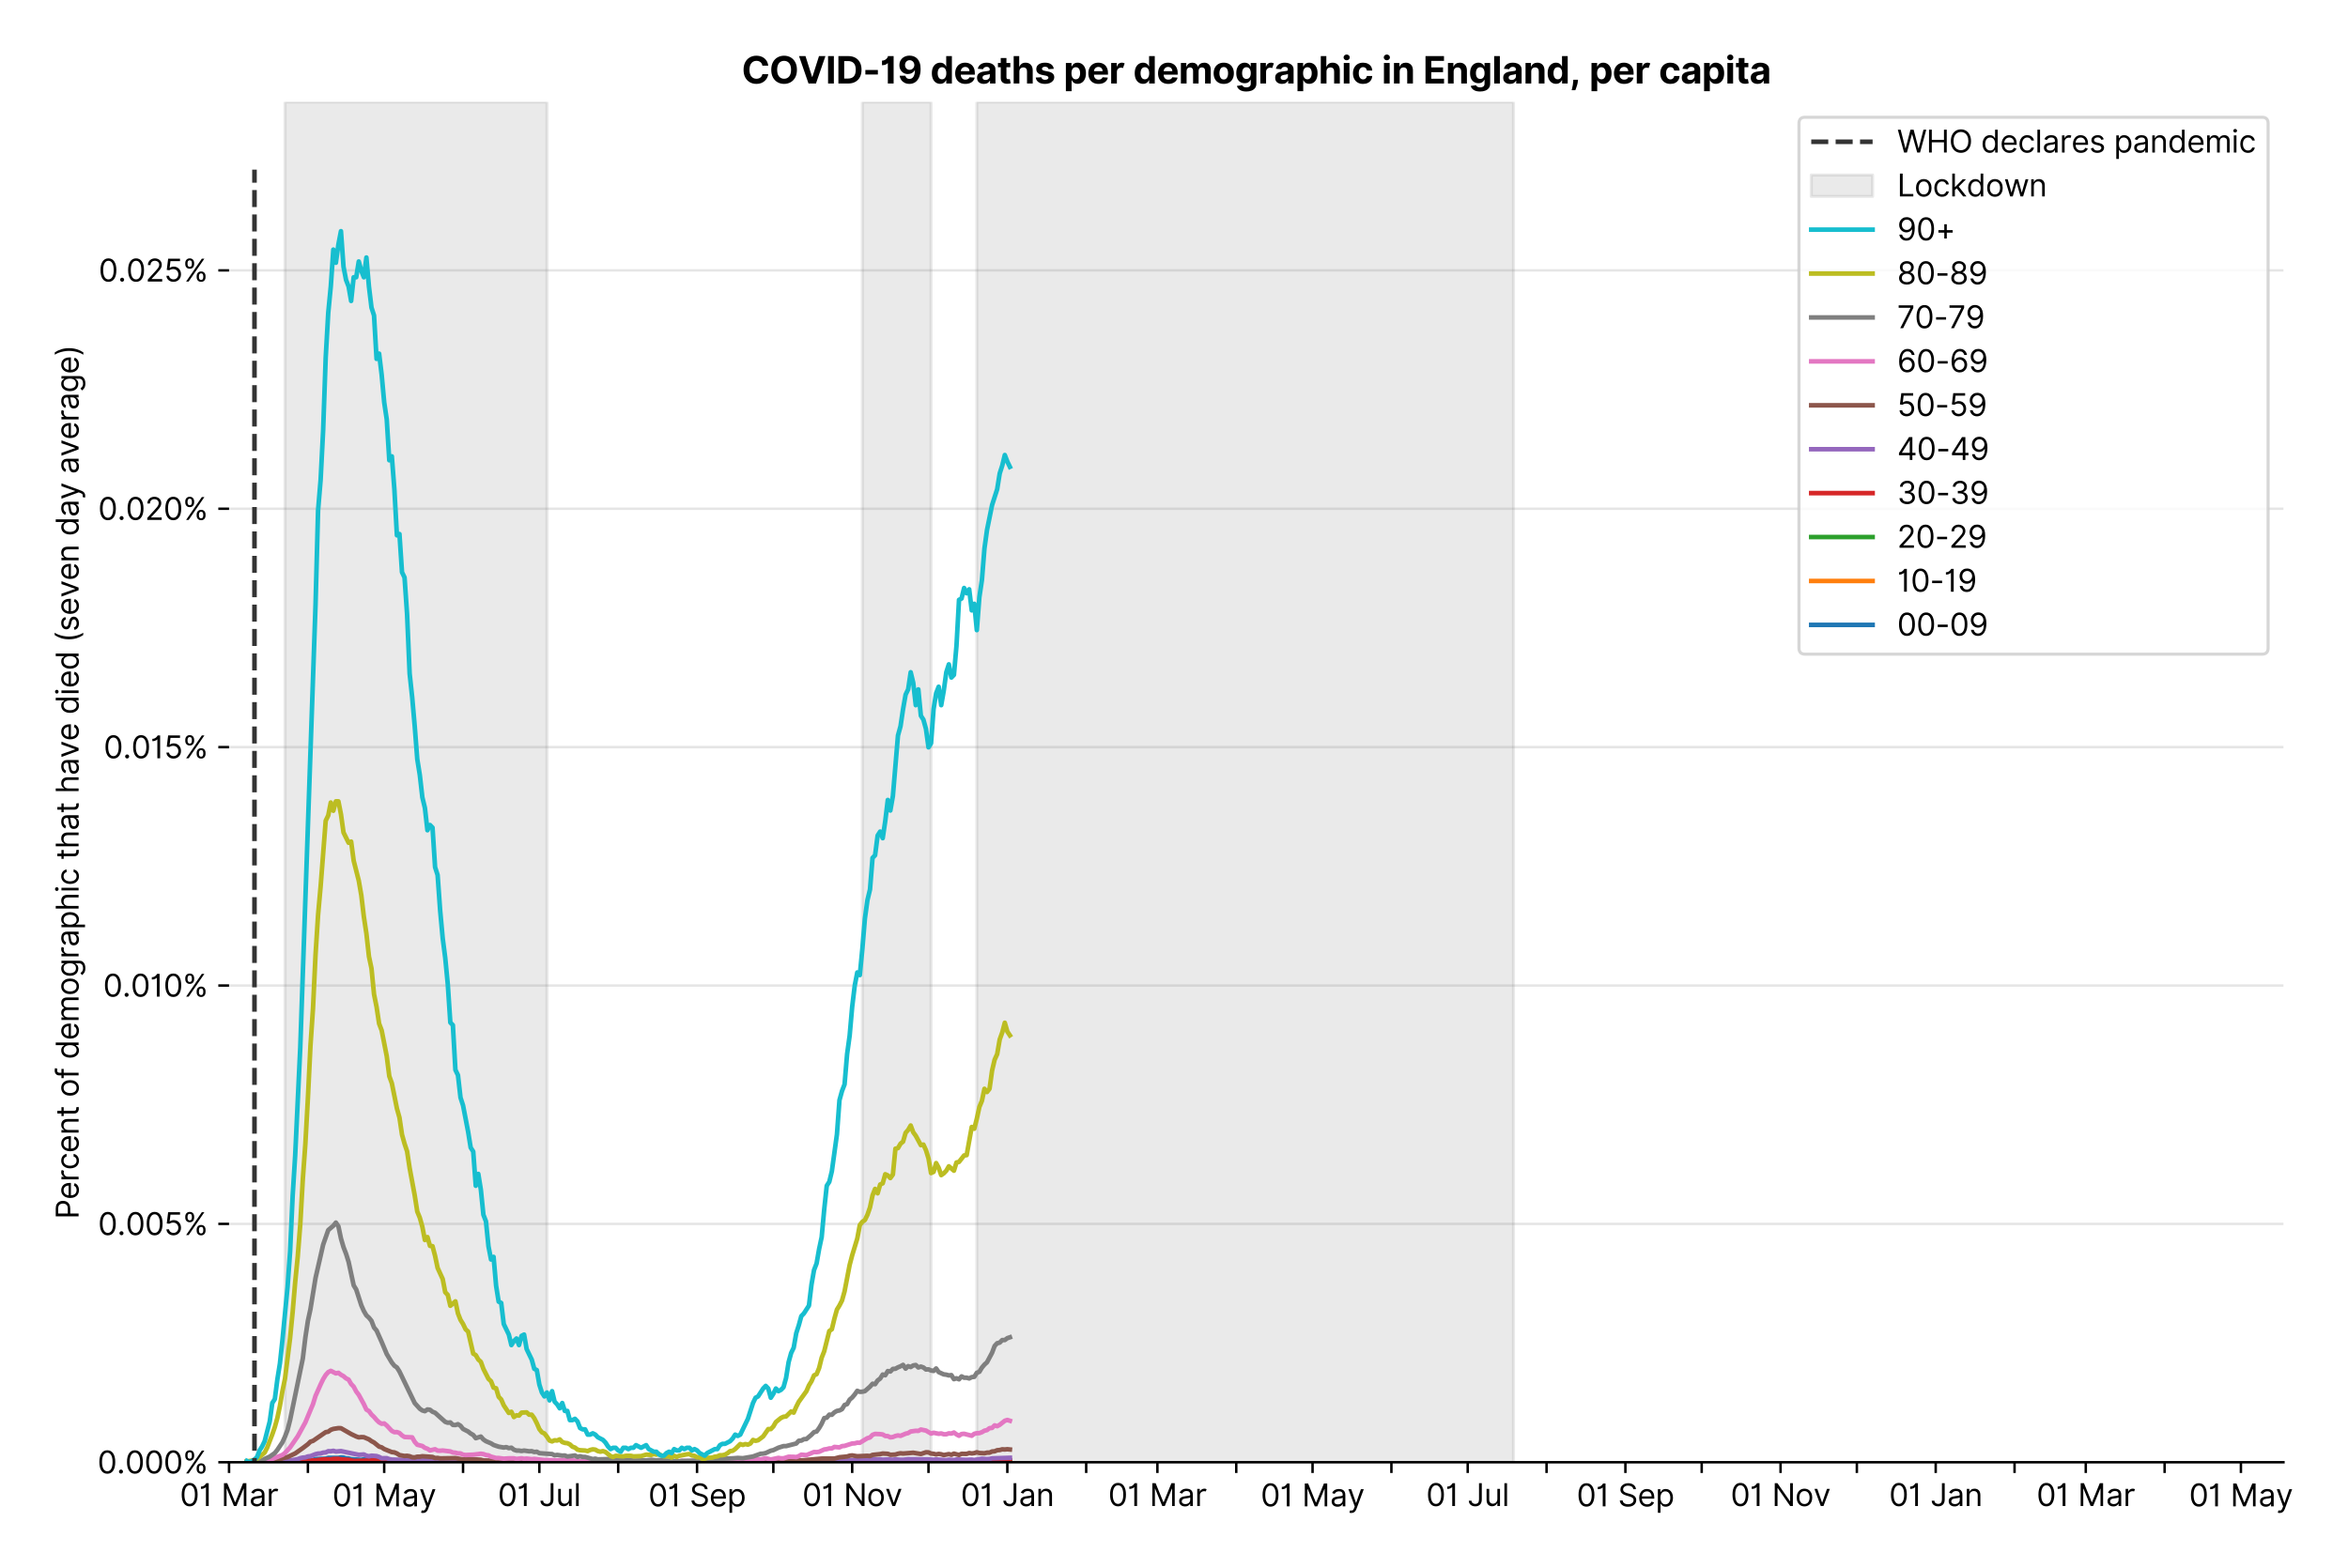 <?xml version="1.0" encoding="utf-8" standalone="no"?>
<!DOCTYPE svg PUBLIC "-//W3C//DTD SVG 1.1//EN"
  "http://www.w3.org/Graphics/SVG/1.1/DTD/svg11.dtd">
<svg xmlns:xlink="http://www.w3.org/1999/xlink" viewBox="0 0 765.296 511.234" xmlns="http://www.w3.org/2000/svg" version="1.1">
 <defs>
  <style type="text/css">*{stroke-linejoin: round; stroke-linecap: butt}</style>
 </defs>
 <g id="figure_1">
  <g id="patch_1">
   <path d="M 0 511.234 
L 765.296 511.234 
L 765.296 0 
L 0 0 
z
" style="fill: #ffffff"/>
  </g>
  <g id="axes_1">
   <g id="patch_2">
    <path d="M 74.655 476.745 
L 744.255 476.745 
L 744.255 33.225 
L 74.655 33.225 
z
" style="fill: #ffffff"/>
   </g>
   <g id="matplotlib.axis_1">
    <g id="xtick_1">
     <g id="line2d_1">
      <defs>
       <path id="mf8a3e968e2" d="M 0 0 
L 0 3.5 
" style="stroke: #000000; stroke-width: 0.8"/>
      </defs>
      <g>
       <use xlink:href="#mf8a3e968e2" x="74.655" y="476.745" style="stroke: #000000; stroke-width: 0.8"/>
      </g>
     </g>
     <g id="text_1">
      <!-- 01 Mar -->
      <g transform="translate(58.618 491.018)scale(0.1 -0.1)">
       <defs>
        <path id="Inter-Regular-30" d="M 2000 -64 
Q 1230 -64 806 561 
Q 382 1186 382 2327 
Q 382 3459 809 4088 
Q 1236 4718 2000 4718 
Q 2764 4718 3191 4088 
Q 3618 3459 3618 2327 
Q 3618 1186 3194 561 
Q 2771 -64 2000 -64 
z
M 2000 436 
Q 2509 436 2791 927 
Q 3073 1418 3073 2327 
Q 3073 3234 2789 3730 
Q 2505 4227 2000 4227 
Q 1496 4227 1211 3730 
Q 927 3234 927 2327 
Q 927 1418 1210 927 
Q 1493 436 2000 436 
z
" transform="scale(0.016)"/>
        <path id="Inter-Regular-31" d="M 1973 4655 
L 1973 0 
L 1409 0 
L 1409 3836 
L 1373 3836 
Q 1341 3773 1209 3692 
Q 1077 3611 868 3551 
Q 659 3491 391 3491 
L 391 3964 
Q 661 3964 859 4061 
Q 1057 4159 1190 4291 
Q 1323 4423 1392 4529 
Q 1461 4636 1473 4655 
L 1973 4655 
z
" transform="scale(0.016)"/>
        <path id="Inter-Regular-20" transform="scale(0.016)"/>
        <path id="Inter-Regular-4d" d="M 564 4655 
L 1236 4655 
L 2818 791 
L 2873 791 
L 4455 4655 
L 5127 4655 
L 5127 0 
L 4600 0 
L 4600 3536 
L 4555 3536 
L 3100 0 
L 2591 0 
L 1136 3536 
L 1091 3536 
L 1091 0 
L 564 0 
L 564 4655 
z
" transform="scale(0.016)"/>
        <path id="Inter-Regular-61" d="M 1518 -82 
Q 1186 -82 916 44 
Q 646 170 486 410 
Q 327 650 327 991 
Q 327 1291 445 1478 
Q 564 1666 761 1773 
Q 959 1880 1199 1933 
Q 1439 1986 1682 2018 
Q 2000 2059 2199 2080 
Q 2398 2102 2490 2154 
Q 2582 2207 2582 2336 
L 2582 2355 
Q 2582 2691 2399 2877 
Q 2216 3064 1846 3064 
Q 1461 3064 1243 2895 
Q 1025 2727 936 2536 
L 427 2718 
Q 564 3036 792 3214 
Q 1021 3393 1292 3464 
Q 1564 3536 1827 3536 
Q 1996 3536 2215 3496 
Q 2434 3457 2640 3334 
Q 2846 3211 2982 2963 
Q 3118 2716 3118 2300 
L 3118 0 
L 2582 0 
L 2582 473 
L 2555 473 
Q 2500 359 2373 229 
Q 2246 100 2034 9 
Q 1823 -82 1518 -82 
z
M 1600 400 
Q 1918 400 2137 525 
Q 2357 650 2469 847 
Q 2582 1045 2582 1264 
L 2582 1755 
Q 2548 1714 2433 1681 
Q 2318 1648 2169 1624 
Q 2021 1600 1881 1583 
Q 1741 1566 1655 1555 
Q 1446 1527 1265 1467 
Q 1084 1407 974 1287 
Q 864 1168 864 964 
Q 864 684 1072 542 
Q 1280 400 1600 400 
z
" transform="scale(0.016)"/>
        <path id="Inter-Regular-72" d="M 491 0 
L 491 3491 
L 1009 3491 
L 1009 2964 
L 1046 2964 
Q 1139 3223 1389 3384 
Q 1639 3545 1955 3545 
Q 2100 3545 2209 3511 
Q 2318 3477 2400 3418 
L 2218 2964 
Q 2161 2993 2085 3010 
Q 2009 3027 1909 3027 
Q 1527 3027 1277 2794 
Q 1027 2561 1027 2209 
L 1027 0 
L 491 0 
z
" transform="scale(0.016)"/>
       </defs>
       <use xlink:href="#Inter-Regular-30"/>
       <use xlink:href="#Inter-Regular-31" x="62.5"/>
       <use xlink:href="#Inter-Regular-20" x="106.676"/>
       <use xlink:href="#Inter-Regular-4d" x="134.801"/>
       <use xlink:href="#Inter-Regular-61" x="225.994"/>
       <use xlink:href="#Inter-Regular-72" x="282.386"/>
      </g>
     </g>
    </g>
    <g id="xtick_2">
     <g id="line2d_2">
      <g>
       <use xlink:href="#mf8a3e968e2" x="100.354" y="476.745" style="stroke: #000000; stroke-width: 0.8"/>
      </g>
     </g>
    </g>
    <g id="xtick_3">
     <g id="line2d_3">
      <g>
       <use xlink:href="#mf8a3e968e2" x="125.224" y="476.745" style="stroke: #000000; stroke-width: 0.8"/>
      </g>
     </g>
     <g id="text_2">
      <!-- 01 May -->
      <g transform="translate(108.32 491.117)scale(0.1 -0.1)">
       <defs>
        <path id="Inter-Regular-79" d="M 818 -1355 
Q 682 -1355 575 -1333 
Q 468 -1311 427 -1291 
L 564 -818 
Q 857 -893 1053 -814 
Q 1250 -736 1391 -345 
L 1509 -18 
L 218 3491 
L 800 3491 
L 1764 709 
L 1800 709 
L 2764 3491 
L 3346 3491 
L 1846 -564 
Q 1550 -1355 818 -1355 
z
" transform="scale(0.016)"/>
       </defs>
       <use xlink:href="#Inter-Regular-30"/>
       <use xlink:href="#Inter-Regular-31" x="62.5"/>
       <use xlink:href="#Inter-Regular-20" x="106.676"/>
       <use xlink:href="#Inter-Regular-4d" x="134.801"/>
       <use xlink:href="#Inter-Regular-61" x="225.994"/>
       <use xlink:href="#Inter-Regular-79" x="282.386"/>
      </g>
     </g>
    </g>
    <g id="xtick_4">
     <g id="line2d_4">
      <g>
       <use xlink:href="#mf8a3e968e2" x="150.923" y="476.745" style="stroke: #000000; stroke-width: 0.8"/>
      </g>
     </g>
    </g>
    <g id="xtick_5">
     <g id="line2d_5">
      <g>
       <use xlink:href="#mf8a3e968e2" x="175.793" y="476.745" style="stroke: #000000; stroke-width: 0.8"/>
      </g>
     </g>
     <g id="text_3">
      <!-- 01 Jul -->
      <g transform="translate(162.249 491.018)scale(0.1 -0.1)">
       <defs>
        <path id="Inter-Regular-4a" d="M 2346 4655 
L 2909 4655 
L 2909 1327 
Q 2909 657 2549 296 
Q 2189 -64 1582 -64 
Q 1200 -64 902 76 
Q 605 216 434 475 
Q 264 734 264 1091 
L 818 1091 
Q 818 795 1034 615 
Q 1250 436 1582 436 
Q 1948 436 2147 664 
Q 2346 893 2346 1327 
L 2346 4655 
z
" transform="scale(0.016)"/>
        <path id="Inter-Regular-75" d="M 2691 1427 
L 2691 3491 
L 3227 3491 
L 3227 0 
L 2691 0 
L 2691 591 
L 2655 591 
Q 2532 325 2273 140 
Q 2014 -45 1618 -45 
Q 1127 -45 809 280 
Q 491 605 491 1273 
L 491 3491 
L 1027 3491 
L 1027 1309 
Q 1027 927 1242 700 
Q 1457 473 1791 473 
Q 1991 473 2199 575 
Q 2407 677 2549 888 
Q 2691 1100 2691 1427 
z
" transform="scale(0.016)"/>
        <path id="Inter-Regular-6c" d="M 1027 4655 
L 1027 0 
L 491 0 
L 491 4655 
L 1027 4655 
z
" transform="scale(0.016)"/>
       </defs>
       <use xlink:href="#Inter-Regular-30"/>
       <use xlink:href="#Inter-Regular-31" x="62.5"/>
       <use xlink:href="#Inter-Regular-20" x="106.676"/>
       <use xlink:href="#Inter-Regular-4a" x="134.801"/>
       <use xlink:href="#Inter-Regular-75" x="189.063"/>
       <use xlink:href="#Inter-Regular-6c" x="247.159"/>
      </g>
     </g>
    </g>
    <g id="xtick_6">
     <g id="line2d_6">
      <g>
       <use xlink:href="#mf8a3e968e2" x="201.491" y="476.745" style="stroke: #000000; stroke-width: 0.8"/>
      </g>
     </g>
    </g>
    <g id="xtick_7">
     <g id="line2d_7">
      <g>
       <use xlink:href="#mf8a3e968e2" x="227.19" y="476.745" style="stroke: #000000; stroke-width: 0.8"/>
      </g>
     </g>
     <g id="text_4">
      <!-- 01 Sep -->
      <g transform="translate(211.303 491.117)scale(0.1 -0.1)">
       <defs>
        <path id="Inter-Regular-53" d="M 3109 3491 
Q 3068 3836 2777 4027 
Q 2486 4218 2064 4218 
Q 1600 4218 1318 3999 
Q 1036 3780 1036 3445 
Q 1036 3195 1189 3042 
Q 1343 2889 1553 2803 
Q 1764 2718 1936 2673 
L 2409 2545 
Q 2591 2498 2815 2414 
Q 3039 2330 3244 2185 
Q 3450 2041 3584 1816 
Q 3718 1591 3718 1264 
Q 3718 886 3521 581 
Q 3325 277 2949 97 
Q 2573 -82 2036 -82 
Q 1286 -82 845 272 
Q 405 627 364 1200 
L 946 1200 
Q 968 936 1124 764 
Q 1280 593 1519 510 
Q 1759 427 2036 427 
Q 2359 427 2616 533 
Q 2873 639 3023 828 
Q 3173 1018 3173 1273 
Q 3173 1505 3043 1650 
Q 2914 1795 2702 1886 
Q 2491 1977 2246 2045 
L 1673 2209 
Q 1127 2366 809 2657 
Q 491 2948 491 3418 
Q 491 3809 703 4101 
Q 916 4393 1276 4555 
Q 1636 4718 2082 4718 
Q 2532 4718 2882 4558 
Q 3232 4398 3437 4120 
Q 3643 3843 3655 3491 
L 3109 3491 
z
" transform="scale(0.016)"/>
        <path id="Inter-Regular-65" d="M 1955 -73 
Q 1450 -73 1085 151 
Q 721 375 524 778 
Q 327 1182 327 1718 
Q 327 2255 524 2665 
Q 721 3075 1074 3305 
Q 1427 3536 1900 3536 
Q 2173 3536 2439 3445 
Q 2705 3355 2923 3151 
Q 3141 2948 3270 2614 
Q 3400 2280 3400 1791 
L 3400 1564 
L 866 1564 
Q 884 1005 1183 707 
Q 1482 409 1955 409 
Q 2271 409 2498 545 
Q 2725 682 2827 955 
L 3346 809 
Q 3223 414 2854 170 
Q 2486 -73 1955 -73 
z
M 866 2027 
L 2855 2027 
Q 2855 2470 2595 2762 
Q 2336 3055 1900 3055 
Q 1593 3055 1368 2911 
Q 1143 2768 1013 2533 
Q 884 2298 866 2027 
z
" transform="scale(0.016)"/>
        <path id="Inter-Regular-70" d="M 491 -1309 
L 491 3491 
L 1009 3491 
L 1009 2936 
L 1073 2936 
Q 1132 3027 1237 3169 
Q 1343 3311 1542 3423 
Q 1741 3536 2082 3536 
Q 2523 3536 2859 3315 
Q 3196 3095 3384 2690 
Q 3573 2286 3573 1736 
Q 3573 1182 3384 776 
Q 3196 370 2861 148 
Q 2527 -73 2091 -73 
Q 1755 -73 1552 39 
Q 1350 152 1241 296 
Q 1132 441 1073 536 
L 1027 536 
L 1027 -1309 
L 491 -1309 
z
M 1018 1745 
Q 1018 1152 1276 780 
Q 1534 409 2018 409 
Q 2355 409 2581 587 
Q 2807 766 2921 1069 
Q 3036 1373 3036 1745 
Q 3036 2114 2923 2410 
Q 2811 2707 2585 2881 
Q 2359 3055 2018 3055 
Q 1527 3055 1272 2693 
Q 1018 2332 1018 1745 
z
" transform="scale(0.016)"/>
       </defs>
       <use xlink:href="#Inter-Regular-30"/>
       <use xlink:href="#Inter-Regular-31" x="62.5"/>
       <use xlink:href="#Inter-Regular-20" x="106.676"/>
       <use xlink:href="#Inter-Regular-53" x="134.801"/>
       <use xlink:href="#Inter-Regular-65" x="198.58"/>
       <use xlink:href="#Inter-Regular-70" x="256.818"/>
      </g>
     </g>
    </g>
    <g id="xtick_8">
     <g id="line2d_8">
      <g>
       <use xlink:href="#mf8a3e968e2" x="252.06" y="476.745" style="stroke: #000000; stroke-width: 0.8"/>
      </g>
     </g>
    </g>
    <g id="xtick_9">
     <g id="line2d_9">
      <g>
       <use xlink:href="#mf8a3e968e2" x="277.759" y="476.745" style="stroke: #000000; stroke-width: 0.8"/>
      </g>
     </g>
     <g id="text_5">
      <!-- 01 Nov -->
      <g transform="translate(261.488 491.018)scale(0.1 -0.1)">
       <defs>
        <path id="Inter-Regular-4e" d="M 4255 4655 
L 4255 0 
L 3709 0 
L 1173 3655 
L 1127 3655 
L 1127 0 
L 564 0 
L 564 4655 
L 1109 4655 
L 3655 991 
L 3700 991 
L 3700 4655 
L 4255 4655 
z
" transform="scale(0.016)"/>
        <path id="Inter-Regular-6f" d="M 1909 -73 
Q 1436 -73 1080 152 
Q 725 377 526 781 
Q 327 1186 327 1727 
Q 327 2273 526 2679 
Q 725 3086 1080 3311 
Q 1436 3536 1909 3536 
Q 2382 3536 2737 3311 
Q 3093 3086 3292 2679 
Q 3491 2273 3491 1727 
Q 3491 1186 3292 781 
Q 3093 377 2737 152 
Q 2382 -73 1909 -73 
z
M 1909 409 
Q 2268 409 2500 593 
Q 2732 777 2843 1077 
Q 2955 1377 2955 1727 
Q 2955 2077 2843 2379 
Q 2732 2682 2500 2868 
Q 2268 3055 1909 3055 
Q 1550 3055 1318 2868 
Q 1086 2682 975 2379 
Q 864 2077 864 1727 
Q 864 1377 975 1077 
Q 1086 777 1318 593 
Q 1550 409 1909 409 
z
" transform="scale(0.016)"/>
        <path id="Inter-Regular-76" d="M 3346 3491 
L 2055 0 
L 1509 0 
L 218 3491 
L 800 3491 
L 1764 709 
L 1800 709 
L 2764 3491 
L 3346 3491 
z
" transform="scale(0.016)"/>
       </defs>
       <use xlink:href="#Inter-Regular-30"/>
       <use xlink:href="#Inter-Regular-31" x="62.5"/>
       <use xlink:href="#Inter-Regular-20" x="106.676"/>
       <use xlink:href="#Inter-Regular-4e" x="134.801"/>
       <use xlink:href="#Inter-Regular-6f" x="210.085"/>
       <use xlink:href="#Inter-Regular-76" x="269.744"/>
      </g>
     </g>
    </g>
    <g id="xtick_10">
     <g id="line2d_10">
      <g>
       <use xlink:href="#mf8a3e968e2" x="302.629" y="476.745" style="stroke: #000000; stroke-width: 0.8"/>
      </g>
     </g>
    </g>
    <g id="xtick_11">
     <g id="line2d_11">
      <g>
       <use xlink:href="#mf8a3e968e2" x="328.328" y="476.745" style="stroke: #000000; stroke-width: 0.8"/>
      </g>
     </g>
     <g id="text_6">
      <!-- 01 Jan -->
      <g transform="translate(313.129 491.018)scale(0.1 -0.1)">
       <defs>
        <path id="Inter-Regular-6e" d="M 1027 2100 
L 1027 0 
L 491 0 
L 491 3491 
L 1009 3491 
L 1009 2945 
L 1055 2945 
Q 1177 3211 1427 3373 
Q 1677 3536 2073 3536 
Q 2602 3536 2928 3211 
Q 3255 2886 3255 2218 
L 3255 0 
L 2718 0 
L 2718 2182 
Q 2718 2593 2504 2824 
Q 2291 3055 1918 3055 
Q 1534 3055 1280 2806 
Q 1027 2557 1027 2100 
z
" transform="scale(0.016)"/>
       </defs>
       <use xlink:href="#Inter-Regular-30"/>
       <use xlink:href="#Inter-Regular-31" x="62.5"/>
       <use xlink:href="#Inter-Regular-20" x="106.676"/>
       <use xlink:href="#Inter-Regular-4a" x="134.801"/>
       <use xlink:href="#Inter-Regular-61" x="189.063"/>
       <use xlink:href="#Inter-Regular-6e" x="245.455"/>
      </g>
     </g>
    </g>
    <g id="xtick_12">
     <g id="line2d_12">
      <g>
       <use xlink:href="#mf8a3e968e2" x="354.027" y="476.745" style="stroke: #000000; stroke-width: 0.8"/>
      </g>
     </g>
    </g>
    <g id="xtick_13">
     <g id="line2d_13">
      <g>
       <use xlink:href="#mf8a3e968e2" x="377.239" y="476.745" style="stroke: #000000; stroke-width: 0.8"/>
      </g>
     </g>
     <g id="text_7">
      <!-- 01 Mar -->
      <g transform="translate(361.202 491.018)scale(0.1 -0.1)">
       <use xlink:href="#Inter-Regular-30"/>
       <use xlink:href="#Inter-Regular-31" x="62.5"/>
       <use xlink:href="#Inter-Regular-20" x="106.676"/>
       <use xlink:href="#Inter-Regular-4d" x="134.801"/>
       <use xlink:href="#Inter-Regular-61" x="225.994"/>
       <use xlink:href="#Inter-Regular-72" x="282.386"/>
      </g>
     </g>
    </g>
    <g id="xtick_14">
     <g id="line2d_14">
      <g>
       <use xlink:href="#mf8a3e968e2" x="402.938" y="476.745" style="stroke: #000000; stroke-width: 0.8"/>
      </g>
     </g>
    </g>
    <g id="xtick_15">
     <g id="line2d_15">
      <g>
       <use xlink:href="#mf8a3e968e2" x="427.808" y="476.745" style="stroke: #000000; stroke-width: 0.8"/>
      </g>
     </g>
     <g id="text_8">
      <!-- 01 May -->
      <g transform="translate(410.905 491.117)scale(0.1 -0.1)">
       <use xlink:href="#Inter-Regular-30"/>
       <use xlink:href="#Inter-Regular-31" x="62.5"/>
       <use xlink:href="#Inter-Regular-20" x="106.676"/>
       <use xlink:href="#Inter-Regular-4d" x="134.801"/>
       <use xlink:href="#Inter-Regular-61" x="225.994"/>
       <use xlink:href="#Inter-Regular-79" x="282.386"/>
      </g>
     </g>
    </g>
    <g id="xtick_16">
     <g id="line2d_16">
      <g>
       <use xlink:href="#mf8a3e968e2" x="453.507" y="476.745" style="stroke: #000000; stroke-width: 0.8"/>
      </g>
     </g>
    </g>
    <g id="xtick_17">
     <g id="line2d_17">
      <g>
       <use xlink:href="#mf8a3e968e2" x="478.377" y="476.745" style="stroke: #000000; stroke-width: 0.8"/>
      </g>
     </g>
     <g id="text_9">
      <!-- 01 Jul -->
      <g transform="translate(464.833 491.018)scale(0.1 -0.1)">
       <use xlink:href="#Inter-Regular-30"/>
       <use xlink:href="#Inter-Regular-31" x="62.5"/>
       <use xlink:href="#Inter-Regular-20" x="106.676"/>
       <use xlink:href="#Inter-Regular-4a" x="134.801"/>
       <use xlink:href="#Inter-Regular-75" x="189.063"/>
       <use xlink:href="#Inter-Regular-6c" x="247.159"/>
      </g>
     </g>
    </g>
    <g id="xtick_18">
     <g id="line2d_18">
      <g>
       <use xlink:href="#mf8a3e968e2" x="504.076" y="476.745" style="stroke: #000000; stroke-width: 0.8"/>
      </g>
     </g>
    </g>
    <g id="xtick_19">
     <g id="line2d_19">
      <g>
       <use xlink:href="#mf8a3e968e2" x="529.775" y="476.745" style="stroke: #000000; stroke-width: 0.8"/>
      </g>
     </g>
     <g id="text_10">
      <!-- 01 Sep -->
      <g transform="translate(513.887 491.117)scale(0.1 -0.1)">
       <use xlink:href="#Inter-Regular-30"/>
       <use xlink:href="#Inter-Regular-31" x="62.5"/>
       <use xlink:href="#Inter-Regular-20" x="106.676"/>
       <use xlink:href="#Inter-Regular-53" x="134.801"/>
       <use xlink:href="#Inter-Regular-65" x="198.58"/>
       <use xlink:href="#Inter-Regular-70" x="256.818"/>
      </g>
     </g>
    </g>
    <g id="xtick_20">
     <g id="line2d_20">
      <g>
       <use xlink:href="#mf8a3e968e2" x="554.645" y="476.745" style="stroke: #000000; stroke-width: 0.8"/>
      </g>
     </g>
    </g>
    <g id="xtick_21">
     <g id="line2d_21">
      <g>
       <use xlink:href="#mf8a3e968e2" x="580.344" y="476.745" style="stroke: #000000; stroke-width: 0.8"/>
      </g>
     </g>
     <g id="text_11">
      <!-- 01 Nov -->
      <g transform="translate(564.073 491.018)scale(0.1 -0.1)">
       <use xlink:href="#Inter-Regular-30"/>
       <use xlink:href="#Inter-Regular-31" x="62.5"/>
       <use xlink:href="#Inter-Regular-20" x="106.676"/>
       <use xlink:href="#Inter-Regular-4e" x="134.801"/>
       <use xlink:href="#Inter-Regular-6f" x="210.085"/>
       <use xlink:href="#Inter-Regular-76" x="269.744"/>
      </g>
     </g>
    </g>
    <g id="xtick_22">
     <g id="line2d_22">
      <g>
       <use xlink:href="#mf8a3e968e2" x="605.214" y="476.745" style="stroke: #000000; stroke-width: 0.8"/>
      </g>
     </g>
    </g>
    <g id="xtick_23">
     <g id="line2d_23">
      <g>
       <use xlink:href="#mf8a3e968e2" x="630.913" y="476.745" style="stroke: #000000; stroke-width: 0.8"/>
      </g>
     </g>
     <g id="text_12">
      <!-- 01 Jan -->
      <g transform="translate(615.714 491.018)scale(0.1 -0.1)">
       <use xlink:href="#Inter-Regular-30"/>
       <use xlink:href="#Inter-Regular-31" x="62.5"/>
       <use xlink:href="#Inter-Regular-20" x="106.676"/>
       <use xlink:href="#Inter-Regular-4a" x="134.801"/>
       <use xlink:href="#Inter-Regular-61" x="189.063"/>
       <use xlink:href="#Inter-Regular-6e" x="245.455"/>
      </g>
     </g>
    </g>
    <g id="xtick_24">
     <g id="line2d_24">
      <g>
       <use xlink:href="#mf8a3e968e2" x="656.612" y="476.745" style="stroke: #000000; stroke-width: 0.8"/>
      </g>
     </g>
    </g>
    <g id="xtick_25">
     <g id="line2d_25">
      <g>
       <use xlink:href="#mf8a3e968e2" x="679.824" y="476.745" style="stroke: #000000; stroke-width: 0.8"/>
      </g>
     </g>
     <g id="text_13">
      <!-- 01 Mar -->
      <g transform="translate(663.787 491.018)scale(0.1 -0.1)">
       <use xlink:href="#Inter-Regular-30"/>
       <use xlink:href="#Inter-Regular-31" x="62.5"/>
       <use xlink:href="#Inter-Regular-20" x="106.676"/>
       <use xlink:href="#Inter-Regular-4d" x="134.801"/>
       <use xlink:href="#Inter-Regular-61" x="225.994"/>
       <use xlink:href="#Inter-Regular-72" x="282.386"/>
      </g>
     </g>
    </g>
    <g id="xtick_26">
     <g id="line2d_26">
      <g>
       <use xlink:href="#mf8a3e968e2" x="705.523" y="476.745" style="stroke: #000000; stroke-width: 0.8"/>
      </g>
     </g>
    </g>
    <g id="xtick_27">
     <g id="line2d_27">
      <g>
       <use xlink:href="#mf8a3e968e2" x="730.393" y="476.745" style="stroke: #000000; stroke-width: 0.8"/>
      </g>
     </g>
     <g id="text_14">
      <!-- 01 May -->
      <g transform="translate(713.49 491.117)scale(0.1 -0.1)">
       <use xlink:href="#Inter-Regular-30"/>
       <use xlink:href="#Inter-Regular-31" x="62.5"/>
       <use xlink:href="#Inter-Regular-20" x="106.676"/>
       <use xlink:href="#Inter-Regular-4d" x="134.801"/>
       <use xlink:href="#Inter-Regular-61" x="225.994"/>
       <use xlink:href="#Inter-Regular-79" x="282.386"/>
      </g>
     </g>
    </g>
   </g>
   <g id="matplotlib.axis_2">
    <g id="ytick_1">
     <g id="line2d_28">
      <path d="M 74.655 476.745 
L 744.255 476.745 
" clip-path="url(#p725629e9ab)" style="fill: none; stroke: #e5e5e5; stroke-width: 0.8; stroke-linecap: square"/>
     </g>
     <g id="line2d_29">
      <defs>
       <path id="m9865229763" d="M 0 0 
L -3.5 0 
" style="stroke: #000000; stroke-width: 0.8"/>
      </defs>
      <g>
       <use xlink:href="#m9865229763" x="74.655" y="476.745" style="stroke: #000000; stroke-width: 0.8"/>
      </g>
     </g>
     <g id="text_15">
      <!-- 0.000% -->
      <g transform="translate(31.773 480.382)scale(0.1 -0.1)">
       <defs>
        <path id="Inter-Regular-2e" d="M 882 -36 
Q 714 -36 593 84 
Q 473 205 473 373 
Q 473 541 593 661 
Q 714 782 882 782 
Q 1050 782 1170 661 
Q 1291 541 1291 373 
Q 1291 205 1170 84 
Q 1050 -36 882 -36 
z
" transform="scale(0.016)"/>
        <path id="Inter-Regular-25" d="M 2855 873 
L 2855 1118 
Q 2855 1373 2960 1585 
Q 3066 1798 3269 1926 
Q 3473 2055 3764 2055 
Q 4059 2055 4259 1926 
Q 4459 1798 4561 1585 
Q 4664 1373 4664 1118 
L 4664 873 
Q 4664 618 4560 405 
Q 4457 193 4256 64 
Q 4055 -64 3764 -64 
Q 3468 -64 3266 64 
Q 3064 193 2959 405 
Q 2855 618 2855 873 
z
M 536 3536 
L 536 3782 
Q 536 4036 642 4248 
Q 748 4461 951 4589 
Q 1155 4718 1446 4718 
Q 1741 4718 1941 4589 
Q 2141 4461 2243 4248 
Q 2346 4036 2346 3782 
L 2346 3536 
Q 2346 3282 2242 3069 
Q 2139 2857 1937 2728 
Q 1736 2600 1446 2600 
Q 1150 2600 948 2728 
Q 746 2857 641 3069 
Q 536 3282 536 3536 
z
M 709 0 
L 3909 4655 
L 4427 4655 
L 1227 0 
L 709 0 
z
M 3318 1118 
L 3318 873 
Q 3318 661 3418 494 
Q 3518 327 3764 327 
Q 4002 327 4101 494 
Q 4200 661 4200 873 
L 4200 1118 
Q 4200 1330 4104 1497 
Q 4009 1664 3764 1664 
Q 3525 1664 3421 1497 
Q 3318 1330 3318 1118 
z
M 1000 3782 
L 1000 3536 
Q 1000 3325 1100 3158 
Q 1200 2991 1446 2991 
Q 1684 2991 1783 3158 
Q 1882 3325 1882 3536 
L 1882 3782 
Q 1882 3993 1786 4160 
Q 1691 4327 1446 4327 
Q 1207 4327 1103 4160 
Q 1000 3993 1000 3782 
z
" transform="scale(0.016)"/>
       </defs>
       <use xlink:href="#Inter-Regular-30"/>
       <use xlink:href="#Inter-Regular-2e" x="62.5"/>
       <use xlink:href="#Inter-Regular-30" x="90.057"/>
       <use xlink:href="#Inter-Regular-30" x="152.557"/>
       <use xlink:href="#Inter-Regular-30" x="215.057"/>
       <use xlink:href="#Inter-Regular-25" x="277.557"/>
      </g>
     </g>
    </g>
    <g id="ytick_2">
     <g id="line2d_30">
      <path d="M 74.655 399.026 
L 744.255 399.026 
" clip-path="url(#p725629e9ab)" style="fill: none; stroke: #e5e5e5; stroke-width: 0.8; stroke-linecap: square"/>
     </g>
     <g id="line2d_31">
      <g>
       <use xlink:href="#m9865229763" x="74.655" y="399.026" style="stroke: #000000; stroke-width: 0.8"/>
      </g>
     </g>
     <g id="text_16">
      <!-- 0.005% -->
      <g transform="translate(31.944 402.663)scale(0.1 -0.1)">
       <defs>
        <path id="Inter-Regular-35" d="M 1936 -64 
Q 1536 -64 1216 95 
Q 896 255 702 532 
Q 509 809 491 1164 
L 1036 1164 
Q 1068 848 1324 642 
Q 1580 436 1936 436 
Q 2223 436 2447 570 
Q 2671 705 2799 940 
Q 2927 1175 2927 1473 
Q 2927 1777 2794 2017 
Q 2661 2257 2429 2395 
Q 2198 2534 1900 2536 
Q 1686 2539 1461 2472 
Q 1236 2405 1091 2300 
L 564 2364 
L 846 4655 
L 3264 4655 
L 3264 4155 
L 1318 4155 
L 1155 2782 
L 1182 2782 
Q 1325 2895 1541 2970 
Q 1757 3045 1991 3045 
Q 2418 3045 2753 2842 
Q 3089 2639 3281 2286 
Q 3473 1934 3473 1482 
Q 3473 1036 3274 687 
Q 3075 339 2727 137 
Q 2380 -64 1936 -64 
z
" transform="scale(0.016)"/>
       </defs>
       <use xlink:href="#Inter-Regular-30"/>
       <use xlink:href="#Inter-Regular-2e" x="62.5"/>
       <use xlink:href="#Inter-Regular-30" x="90.057"/>
       <use xlink:href="#Inter-Regular-30" x="152.557"/>
       <use xlink:href="#Inter-Regular-35" x="215.057"/>
       <use xlink:href="#Inter-Regular-25" x="275.852"/>
      </g>
     </g>
    </g>
    <g id="ytick_3">
     <g id="line2d_32">
      <path d="M 74.655 321.307 
L 744.255 321.307 
" clip-path="url(#p725629e9ab)" style="fill: none; stroke: #e5e5e5; stroke-width: 0.8; stroke-linecap: square"/>
     </g>
     <g id="line2d_33">
      <g>
       <use xlink:href="#m9865229763" x="74.655" y="321.307" style="stroke: #000000; stroke-width: 0.8"/>
      </g>
     </g>
     <g id="text_17">
      <!-- 0.010% -->
      <g transform="translate(33.606 324.944)scale(0.1 -0.1)">
       <use xlink:href="#Inter-Regular-30"/>
       <use xlink:href="#Inter-Regular-2e" x="62.5"/>
       <use xlink:href="#Inter-Regular-30" x="90.057"/>
       <use xlink:href="#Inter-Regular-31" x="152.557"/>
       <use xlink:href="#Inter-Regular-30" x="196.733"/>
       <use xlink:href="#Inter-Regular-25" x="259.233"/>
      </g>
     </g>
    </g>
    <g id="ytick_4">
     <g id="line2d_34">
      <path d="M 74.655 243.588 
L 744.255 243.588 
" clip-path="url(#p725629e9ab)" style="fill: none; stroke: #e5e5e5; stroke-width: 0.8; stroke-linecap: square"/>
     </g>
     <g id="line2d_35">
      <g>
       <use xlink:href="#m9865229763" x="74.655" y="243.588" style="stroke: #000000; stroke-width: 0.8"/>
      </g>
     </g>
     <g id="text_18">
      <!-- 0.015% -->
      <g transform="translate(33.777 247.225)scale(0.1 -0.1)">
       <use xlink:href="#Inter-Regular-30"/>
       <use xlink:href="#Inter-Regular-2e" x="62.5"/>
       <use xlink:href="#Inter-Regular-30" x="90.057"/>
       <use xlink:href="#Inter-Regular-31" x="152.557"/>
       <use xlink:href="#Inter-Regular-35" x="196.733"/>
       <use xlink:href="#Inter-Regular-25" x="257.528"/>
      </g>
     </g>
    </g>
    <g id="ytick_5">
     <g id="line2d_36">
      <path d="M 74.655 165.869 
L 744.255 165.869 
" clip-path="url(#p725629e9ab)" style="fill: none; stroke: #e5e5e5; stroke-width: 0.8; stroke-linecap: square"/>
     </g>
     <g id="line2d_37">
      <g>
       <use xlink:href="#m9865229763" x="74.655" y="165.869" style="stroke: #000000; stroke-width: 0.8"/>
      </g>
     </g>
     <g id="text_19">
      <!-- 0.020% -->
      <g transform="translate(31.972 169.506)scale(0.1 -0.1)">
       <defs>
        <path id="Inter-Regular-32" d="M 482 0 
L 482 409 
L 2018 2091 
Q 2289 2386 2464 2605 
Q 2639 2825 2724 3019 
Q 2809 3214 2809 3427 
Q 2809 3795 2553 4011 
Q 2298 4227 1918 4227 
Q 1514 4227 1275 3985 
Q 1036 3743 1036 3345 
L 500 3345 
Q 500 3755 688 4064 
Q 877 4373 1203 4545 
Q 1530 4718 1936 4718 
Q 2346 4718 2661 4545 
Q 2977 4373 3156 4079 
Q 3336 3786 3336 3427 
Q 3336 3170 3244 2926 
Q 3152 2682 2926 2383 
Q 2700 2084 2300 1655 
L 1255 536 
L 1255 500 
L 3418 500 
L 3418 0 
L 482 0 
z
" transform="scale(0.016)"/>
       </defs>
       <use xlink:href="#Inter-Regular-30"/>
       <use xlink:href="#Inter-Regular-2e" x="62.5"/>
       <use xlink:href="#Inter-Regular-30" x="90.057"/>
       <use xlink:href="#Inter-Regular-32" x="152.557"/>
       <use xlink:href="#Inter-Regular-30" x="213.068"/>
       <use xlink:href="#Inter-Regular-25" x="275.568"/>
      </g>
     </g>
    </g>
    <g id="ytick_6">
     <g id="line2d_38">
      <path d="M 74.655 88.15 
L 744.255 88.15 
" clip-path="url(#p725629e9ab)" style="fill: none; stroke: #e5e5e5; stroke-width: 0.8; stroke-linecap: square"/>
     </g>
     <g id="line2d_39">
      <g>
       <use xlink:href="#m9865229763" x="74.655" y="88.15" style="stroke: #000000; stroke-width: 0.8"/>
      </g>
     </g>
     <g id="text_20">
      <!-- 0.025% -->
      <g transform="translate(32.142 91.787)scale(0.1 -0.1)">
       <use xlink:href="#Inter-Regular-30"/>
       <use xlink:href="#Inter-Regular-2e" x="62.5"/>
       <use xlink:href="#Inter-Regular-30" x="90.057"/>
       <use xlink:href="#Inter-Regular-32" x="152.557"/>
       <use xlink:href="#Inter-Regular-35" x="213.068"/>
       <use xlink:href="#Inter-Regular-25" x="273.864"/>
      </g>
     </g>
    </g>
    <g id="text_21">
     <!-- Percent of demographic that have died (seven day average) -->
     <g transform="translate(25.614 397.458)rotate(-90)scale(0.1 -0.1)">
      <defs>
       <path id="Inter-Regular-50" d="M 564 0 
L 564 4655 
L 2136 4655 
Q 2684 4655 3033 4458 
Q 3382 4261 3550 3927 
Q 3718 3593 3718 3182 
Q 3718 2770 3551 2434 
Q 3384 2098 3036 1899 
Q 2689 1700 2146 1700 
L 1127 1700 
L 1127 0 
L 564 0 
z
M 1127 2200 
L 2127 2200 
Q 2689 2200 2926 2482 
Q 3164 2764 3164 3182 
Q 3164 3602 2925 3878 
Q 2686 4155 2118 4155 
L 1127 4155 
L 1127 2200 
z
" transform="scale(0.016)"/>
       <path id="Inter-Regular-63" d="M 1909 -73 
Q 1418 -73 1063 159 
Q 709 391 518 798 
Q 327 1205 327 1727 
Q 327 2259 524 2667 
Q 721 3075 1074 3305 
Q 1427 3536 1900 3536 
Q 2268 3536 2563 3400 
Q 2859 3264 3047 3018 
Q 3236 2773 3282 2445 
L 2746 2445 
Q 2684 2684 2474 2869 
Q 2264 3055 1909 3055 
Q 1439 3055 1151 2697 
Q 864 2339 864 1745 
Q 864 1139 1148 774 
Q 1432 409 1909 409 
Q 2223 409 2447 570 
Q 2671 732 2746 1018 
L 3282 1018 
Q 3236 709 3058 462 
Q 2880 216 2588 71 
Q 2296 -73 1909 -73 
z
" transform="scale(0.016)"/>
       <path id="Inter-Regular-74" d="M 2009 3491 
L 2009 3036 
L 1264 3036 
L 1264 1000 
Q 1264 773 1331 660 
Q 1398 548 1503 510 
Q 1609 473 1727 473 
Q 1816 473 1873 483 
Q 1930 493 1964 500 
L 2073 18 
Q 2018 -2 1920 -23 
Q 1823 -45 1673 -45 
Q 1446 -45 1228 52 
Q 1011 150 869 350 
Q 727 550 727 855 
L 727 3036 
L 200 3036 
L 200 3491 
L 727 3491 
L 727 4327 
L 1264 4327 
L 1264 3491 
L 2009 3491 
z
" transform="scale(0.016)"/>
       <path id="Inter-Regular-66" d="M 2046 3491 
L 2046 3036 
L 1264 3036 
L 1264 0 
L 727 0 
L 727 3036 
L 164 3036 
L 164 3491 
L 727 3491 
L 727 3973 
Q 727 4273 868 4473 
Q 1009 4673 1234 4773 
Q 1459 4873 1709 4873 
Q 1907 4873 2032 4841 
Q 2157 4809 2218 4782 
L 2064 4318 
Q 2023 4332 1951 4352 
Q 1880 4373 1764 4373 
Q 1498 4373 1381 4239 
Q 1264 4105 1264 3845 
L 1264 3491 
L 2046 3491 
z
" transform="scale(0.016)"/>
       <path id="Inter-Regular-64" d="M 1809 -73 
Q 1373 -73 1039 148 
Q 705 370 516 776 
Q 327 1182 327 1736 
Q 327 2286 516 2690 
Q 705 3095 1041 3315 
Q 1377 3536 1818 3536 
Q 2159 3536 2358 3423 
Q 2557 3311 2662 3169 
Q 2768 3027 2827 2936 
L 2873 2936 
L 2873 4655 
L 3409 4655 
L 3409 0 
L 2891 0 
L 2891 536 
L 2827 536 
Q 2768 441 2659 296 
Q 2550 152 2348 39 
Q 2146 -73 1809 -73 
z
M 1882 409 
Q 2366 409 2624 780 
Q 2882 1152 2882 1745 
Q 2882 2332 2627 2693 
Q 2373 3055 1882 3055 
Q 1541 3055 1315 2881 
Q 1089 2707 976 2410 
Q 864 2114 864 1745 
Q 864 1373 978 1069 
Q 1093 766 1319 587 
Q 1546 409 1882 409 
z
" transform="scale(0.016)"/>
       <path id="Inter-Regular-6d" d="M 491 0 
L 491 3491 
L 1009 3491 
L 1009 2945 
L 1055 2945 
Q 1164 3225 1407 3380 
Q 1650 3536 1991 3536 
Q 2336 3536 2567 3380 
Q 2798 3225 2927 2945 
L 2964 2945 
Q 3098 3216 3366 3376 
Q 3634 3536 4009 3536 
Q 4477 3536 4775 3244 
Q 5073 2952 5073 2336 
L 5073 0 
L 4536 0 
L 4536 2336 
Q 4536 2723 4325 2889 
Q 4114 3055 3827 3055 
Q 3459 3055 3257 2833 
Q 3055 2611 3055 2273 
L 3055 0 
L 2509 0 
L 2509 2391 
Q 2509 2689 2316 2872 
Q 2123 3055 1818 3055 
Q 1609 3055 1428 2943 
Q 1248 2832 1137 2635 
Q 1027 2439 1027 2182 
L 1027 0 
L 491 0 
z
" transform="scale(0.016)"/>
       <path id="Inter-Regular-67" d="M 1900 -1382 
Q 1316 -1382 976 -1169 
Q 636 -957 473 -682 
L 900 -382 
Q 973 -477 1084 -601 
Q 1196 -725 1390 -817 
Q 1584 -909 1900 -909 
Q 2323 -909 2598 -704 
Q 2873 -500 2873 -64 
L 2873 645 
L 2827 645 
Q 2768 550 2660 410 
Q 2552 270 2351 162 
Q 2150 55 1809 55 
Q 1386 55 1051 255 
Q 716 455 521 836 
Q 327 1218 327 1764 
Q 327 2300 516 2699 
Q 705 3098 1041 3317 
Q 1377 3536 1818 3536 
Q 2159 3536 2360 3423 
Q 2561 3311 2669 3169 
Q 2777 3027 2836 2936 
L 2891 2936 
L 2891 3491 
L 3409 3491 
L 3409 -100 
Q 3409 -550 3205 -833 
Q 3002 -1116 2660 -1249 
Q 2318 -1382 1900 -1382 
z
M 1882 536 
Q 2366 536 2624 864 
Q 2882 1193 2882 1773 
Q 2882 2339 2627 2697 
Q 2373 3055 1882 3055 
Q 1541 3055 1315 2882 
Q 1089 2709 976 2418 
Q 864 2127 864 1773 
Q 864 1227 1120 881 
Q 1377 536 1882 536 
z
" transform="scale(0.016)"/>
       <path id="Inter-Regular-68" d="M 1027 2100 
L 1027 0 
L 491 0 
L 491 4655 
L 1027 4655 
L 1027 2945 
L 1073 2945 
Q 1196 3216 1442 3376 
Q 1689 3536 2100 3536 
Q 2636 3536 2963 3213 
Q 3291 2891 3291 2218 
L 3291 0 
L 2755 0 
L 2755 2182 
Q 2755 2598 2540 2826 
Q 2325 3055 1946 3055 
Q 1548 3055 1287 2806 
Q 1027 2557 1027 2100 
z
" transform="scale(0.016)"/>
       <path id="Inter-Regular-69" d="M 491 0 
L 491 3491 
L 1027 3491 
L 1027 0 
L 491 0 
z
M 764 4073 
Q 607 4073 494 4179 
Q 382 4286 382 4436 
Q 382 4586 494 4693 
Q 607 4800 764 4800 
Q 921 4800 1033 4693 
Q 1146 4586 1146 4436 
Q 1146 4286 1033 4179 
Q 921 4073 764 4073 
z
" transform="scale(0.016)"/>
       <path id="Inter-Regular-28" d="M 682 1964 
Q 682 2823 906 3544 
Q 1130 4266 1546 4873 
L 2018 4873 
Q 1800 4573 1623 4095 
Q 1446 3618 1341 3061 
Q 1236 2505 1236 1964 
Q 1236 1423 1341 866 
Q 1446 309 1623 -168 
Q 1800 -645 2018 -945 
L 1546 -945 
Q 1130 -339 906 383 
Q 682 1105 682 1964 
z
" transform="scale(0.016)"/>
       <path id="Inter-Regular-73" d="M 2964 2709 
L 2482 2573 
Q 2411 2755 2245 2914 
Q 2080 3073 1727 3073 
Q 1407 3073 1194 2926 
Q 982 2780 982 2555 
Q 982 2355 1127 2239 
Q 1273 2123 1582 2045 
L 2100 1918 
Q 3027 1691 3027 973 
Q 3027 673 2855 436 
Q 2684 200 2377 63 
Q 2071 -73 1664 -73 
Q 1130 -73 780 159 
Q 430 391 336 836 
L 846 964 
Q 989 400 1655 400 
Q 2030 400 2251 560 
Q 2473 720 2473 945 
Q 2473 1316 1955 1436 
L 1373 1573 
Q 893 1686 669 1926 
Q 446 2166 446 2527 
Q 446 2823 613 3050 
Q 780 3277 1069 3406 
Q 1359 3536 1727 3536 
Q 2246 3536 2542 3309 
Q 2839 3082 2964 2709 
z
" transform="scale(0.016)"/>
       <path id="Inter-Regular-29" d="M 1638 1940 
Q 1638 1081 1414 359 
Q 1191 -362 775 -969 
L 302 -969 
Q 520 -669 697 -191 
Q 875 286 979 842 
Q 1084 1399 1084 1940 
Q 1084 2481 979 3038 
Q 875 3595 697 4072 
Q 520 4549 302 4849 
L 775 4849 
Q 1191 4243 1414 3521 
Q 1638 2799 1638 1940 
z
" transform="scale(0.016)"/>
      </defs>
      <use xlink:href="#Inter-Regular-50"/>
      <use xlink:href="#Inter-Regular-65" x="63.494"/>
      <use xlink:href="#Inter-Regular-72" x="121.733"/>
      <use xlink:href="#Inter-Regular-63" x="160.085"/>
      <use xlink:href="#Inter-Regular-65" x="215.909"/>
      <use xlink:href="#Inter-Regular-6e" x="274.148"/>
      <use xlink:href="#Inter-Regular-74" x="332.671"/>
      <use xlink:href="#Inter-Regular-20" x="369.034"/>
      <use xlink:href="#Inter-Regular-6f" x="397.159"/>
      <use xlink:href="#Inter-Regular-66" x="456.818"/>
      <use xlink:href="#Inter-Regular-20" x="492.898"/>
      <use xlink:href="#Inter-Regular-64" x="521.023"/>
      <use xlink:href="#Inter-Regular-65" x="583.097"/>
      <use xlink:href="#Inter-Regular-6d" x="641.335"/>
      <use xlink:href="#Inter-Regular-6f" x="728.267"/>
      <use xlink:href="#Inter-Regular-67" x="787.926"/>
      <use xlink:href="#Inter-Regular-72" x="848.864"/>
      <use xlink:href="#Inter-Regular-61" x="887.216"/>
      <use xlink:href="#Inter-Regular-70" x="943.608"/>
      <use xlink:href="#Inter-Regular-68" x="1004.546"/>
      <use xlink:href="#Inter-Regular-69" x="1063.637"/>
      <use xlink:href="#Inter-Regular-63" x="1087.358"/>
      <use xlink:href="#Inter-Regular-20" x="1143.182"/>
      <use xlink:href="#Inter-Regular-74" x="1171.307"/>
      <use xlink:href="#Inter-Regular-68" x="1207.671"/>
      <use xlink:href="#Inter-Regular-61" x="1266.762"/>
      <use xlink:href="#Inter-Regular-74" x="1323.154"/>
      <use xlink:href="#Inter-Regular-20" x="1359.517"/>
      <use xlink:href="#Inter-Regular-68" x="1387.642"/>
      <use xlink:href="#Inter-Regular-61" x="1446.733"/>
      <use xlink:href="#Inter-Regular-76" x="1503.125"/>
      <use xlink:href="#Inter-Regular-65" x="1558.807"/>
      <use xlink:href="#Inter-Regular-20" x="1617.046"/>
      <use xlink:href="#Inter-Regular-64" x="1645.171"/>
      <use xlink:href="#Inter-Regular-69" x="1707.245"/>
      <use xlink:href="#Inter-Regular-65" x="1730.966"/>
      <use xlink:href="#Inter-Regular-64" x="1789.205"/>
      <use xlink:href="#Inter-Regular-20" x="1851.279"/>
      <use xlink:href="#Inter-Regular-28" x="1879.404"/>
      <use xlink:href="#Inter-Regular-73" x="1915.625"/>
      <use xlink:href="#Inter-Regular-65" x="1967.898"/>
      <use xlink:href="#Inter-Regular-76" x="2026.137"/>
      <use xlink:href="#Inter-Regular-65" x="2081.819"/>
      <use xlink:href="#Inter-Regular-6e" x="2140.057"/>
      <use xlink:href="#Inter-Regular-20" x="2198.58"/>
      <use xlink:href="#Inter-Regular-64" x="2226.705"/>
      <use xlink:href="#Inter-Regular-61" x="2288.779"/>
      <use xlink:href="#Inter-Regular-79" x="2345.171"/>
      <use xlink:href="#Inter-Regular-20" x="2400.853"/>
      <use xlink:href="#Inter-Regular-61" x="2428.978"/>
      <use xlink:href="#Inter-Regular-76" x="2485.37"/>
      <use xlink:href="#Inter-Regular-65" x="2541.052"/>
      <use xlink:href="#Inter-Regular-72" x="2599.29"/>
      <use xlink:href="#Inter-Regular-61" x="2637.643"/>
      <use xlink:href="#Inter-Regular-67" x="2694.035"/>
      <use xlink:href="#Inter-Regular-65" x="2754.972"/>
      <use xlink:href="#Inter-Regular-29" x="2813.211"/>
     </g>
    </g>
   </g>
   <g id="patch_3">
    <path d="M 92.893 476.745 
L 92.893 33.225 
L 178.28 33.225 
L 178.28 476.745 
z
" clip-path="url(#p725629e9ab)" style="fill: #777777; opacity: 0.15; stroke: #777777; stroke-linejoin: miter"/>
   </g>
   <g id="patch_4">
    <path d="M 281.075 476.745 
L 281.075 33.225 
L 303.458 33.225 
L 303.458 476.745 
z
" clip-path="url(#p725629e9ab)" style="fill: #777777; opacity: 0.15; stroke: #777777; stroke-linejoin: miter"/>
   </g>
   <g id="patch_5">
    <path d="M 318.38 476.745 
L 318.38 33.225 
L 493.299 33.225 
L 493.299 476.745 
z
" clip-path="url(#p725629e9ab)" style="fill: #777777; opacity: 0.15; stroke: #777777; stroke-linejoin: miter"/>
   </g>
   <g id="line2d_40">
    <path d="M 80.458 476.745 
L 84.603 476.68 
L 92.893 476.583 
L 97.038 476.355 
L 98.696 476.258 
L 100.354 476.096 
L 102.012 475.998 
L 102.841 475.706 
L 106.157 475.576 
L 106.986 475.316 
L 110.302 475.316 
L 111.131 475.154 
L 111.96 475.219 
L 112.789 475.479 
L 113.618 475.511 
L 114.447 475.738 
L 117.763 475.966 
L 118.592 475.771 
L 120.25 475.901 
L 121.908 475.738 
L 124.395 476.388 
L 125.224 476.42 
L 126.053 476.323 
L 127.711 476.518 
L 130.198 476.388 
L 133.514 476.583 
L 139.317 476.453 
L 145.949 476.648 
L 148.436 476.615 
L 150.094 476.713 
L 155.897 476.615 
L 157.555 476.55 
L 162.529 476.648 
L 164.187 476.615 
L 169.161 476.68 
L 170.819 476.745 
L 253.718 476.648 
L 257.863 476.583 
L 282.733 476.485 
L 288.536 476.355 
L 293.51 476.453 
L 295.168 476.388 
L 310.09 476.485 
L 310.919 476.55 
L 311.748 476.453 
L 315.064 476.55 
L 316.722 476.453 
L 318.38 476.453 
L 320.038 476.355 
L 326.67 476.29 
L 327.499 476.225 
L 329.157 476.355 
L 329.157 476.355 
" clip-path="url(#p725629e9ab)" style="fill: none; stroke: #1f77b4; stroke-width: 1.5; stroke-linecap: square"/>
   </g>
   <g id="line2d_41">
    <path d="M 80.458 476.745 
L 102.012 476.642 
L 104.499 476.642 
L 329.157 476.745 
L 329.157 476.745 
" clip-path="url(#p725629e9ab)" style="fill: none; stroke: #ff7f0e; stroke-width: 1.5; stroke-linecap: square"/>
   </g>
   <g id="line2d_42">
    <path d="M 80.458 476.745 
L 95.38 476.654 
L 98.696 476.471 
L 100.354 476.319 
L 102.841 476.319 
L 104.499 476.349 
L 105.328 476.41 
L 106.986 476.379 
L 108.644 476.379 
L 111.96 476.593 
L 118.592 476.41 
L 122.737 476.654 
L 329.157 476.654 
L 329.157 476.654 
" clip-path="url(#p725629e9ab)" style="fill: none; stroke: #2ca02c; stroke-width: 1.5; stroke-linecap: square"/>
   </g>
   <g id="line2d_43">
    <path d="M 80.458 476.745 
L 91.235 476.657 
L 93.722 476.509 
L 94.551 476.362 
L 97.867 476.274 
L 98.696 476.333 
L 99.525 476.274 
L 100.354 476.333 
L 102.012 476.127 
L 102.841 476.127 
L 105.328 475.803 
L 106.986 475.773 
L 107.815 475.832 
L 108.644 475.656 
L 110.302 475.626 
L 111.131 475.803 
L 113.618 475.95 
L 115.276 476.303 
L 121.908 476.156 
L 126.882 476.421 
L 131.856 476.539 
L 135.172 476.48 
L 144.291 476.716 
L 260.35 476.627 
L 263.666 476.598 
L 282.733 476.539 
L 284.391 476.451 
L 288.536 476.509 
L 291.023 476.421 
L 295.168 476.362 
L 303.458 476.421 
L 305.116 476.598 
L 305.945 476.509 
L 306.774 476.598 
L 310.919 476.362 
L 311.748 476.451 
L 312.577 476.421 
L 314.235 476.509 
L 319.209 476.598 
L 320.867 476.509 
L 322.525 476.509 
L 324.183 476.362 
L 328.328 476.097 
L 329.157 476.156 
L 329.157 476.156 
" clip-path="url(#p725629e9ab)" style="fill: none; stroke: #d62728; stroke-width: 1.5; stroke-linecap: square"/>
   </g>
   <g id="line2d_44">
    <path d="M 80.458 476.745 
L 84.603 476.683 
L 89.577 476.62 
L 94.551 476.184 
L 97.038 475.717 
L 97.867 475.406 
L 98.696 475.219 
L 99.525 475.157 
L 100.354 474.845 
L 101.183 474.752 
L 102.841 474.098 
L 103.67 473.911 
L 104.499 473.88 
L 105.328 473.6 
L 106.157 473.537 
L 106.986 473.132 
L 107.815 473.164 
L 108.644 473.008 
L 109.473 473.257 
L 111.131 473.101 
L 116.934 474.316 
L 118.592 474.191 
L 119.421 474.596 
L 120.25 474.783 
L 121.079 474.596 
L 122.737 474.721 
L 123.566 475.001 
L 124.395 475.437 
L 126.053 475.406 
L 126.882 475.717 
L 127.711 475.873 
L 132.685 475.998 
L 133.514 475.966 
L 134.343 476.06 
L 135.172 475.966 
L 139.317 476.184 
L 145.12 476.247 
L 145.949 476.371 
L 147.607 476.371 
L 150.923 476.527 
L 155.068 476.465 
L 156.726 476.402 
L 158.384 476.34 
L 160.871 476.527 
L 162.529 476.62 
L 163.358 476.714 
L 165.016 476.652 
L 167.503 476.652 
L 174.964 476.558 
L 177.451 476.558 
L 180.767 476.652 
L 184.912 476.714 
L 197.346 476.62 
L 199.833 476.527 
L 206.465 476.683 
L 208.952 476.652 
L 213.926 476.745 
L 244.599 476.652 
L 247.915 476.62 
L 256.205 476.527 
L 257.863 476.496 
L 262.008 476.558 
L 264.495 476.496 
L 266.982 476.247 
L 270.298 476.153 
L 272.785 476.091 
L 275.272 476.247 
L 278.588 476.06 
L 279.417 475.873 
L 281.904 475.593 
L 282.733 475.748 
L 285.22 475.811 
L 286.049 475.873 
L 286.878 475.78 
L 287.707 475.904 
L 289.365 475.811 
L 291.023 475.935 
L 291.852 475.78 
L 293.51 475.935 
L 294.339 475.935 
L 295.997 475.748 
L 302.629 475.811 
L 304.287 475.904 
L 305.116 475.811 
L 307.603 475.998 
L 308.432 476.029 
L 309.261 475.904 
L 310.919 475.998 
L 311.748 475.842 
L 315.064 475.935 
L 316.722 475.873 
L 317.551 475.998 
L 320.038 475.593 
L 321.696 475.717 
L 322.525 475.655 
L 323.354 475.468 
L 329.157 475.281 
L 329.157 475.281 
" clip-path="url(#p725629e9ab)" style="fill: none; stroke: #9467bd; stroke-width: 1.5; stroke-linecap: square"/>
   </g>
   <g id="line2d_45">
    <path d="M 80.458 476.716 
L 86.261 476.657 
L 88.748 476.423 
L 89.577 476.247 
L 90.406 475.954 
L 91.235 475.807 
L 92.064 475.456 
L 93.722 475.045 
L 96.209 473.873 
L 98.696 472.115 
L 100.354 470.855 
L 101.183 470.035 
L 102.012 469.771 
L 106.157 466.929 
L 106.986 466.782 
L 107.815 466.167 
L 108.644 465.874 
L 110.302 465.61 
L 111.131 465.64 
L 114.447 467.544 
L 116.105 468.335 
L 116.934 468.628 
L 117.763 468.54 
L 118.592 468.57 
L 120.25 469.273 
L 121.079 469.859 
L 121.908 470.299 
L 123.566 471.646 
L 124.395 471.881 
L 125.224 472.438 
L 127.711 473.434 
L 128.54 473.522 
L 129.369 473.873 
L 130.198 474.401 
L 131.856 474.694 
L 132.685 474.635 
L 133.514 474.782 
L 134.343 475.104 
L 135.172 475.163 
L 136.001 474.928 
L 136.83 474.928 
L 137.659 474.782 
L 140.975 475.016 
L 141.804 475.368 
L 142.633 475.339 
L 143.462 475.485 
L 148.436 475.397 
L 150.923 475.837 
L 151.752 475.632 
L 156.726 475.925 
L 157.555 476.159 
L 160.042 476.218 
L 161.7 476.305 
L 164.187 476.335 
L 166.674 476.305 
L 171.648 476.393 
L 174.964 476.364 
L 177.451 476.423 
L 179.109 476.335 
L 180.767 476.393 
L 183.254 476.423 
L 185.741 476.598 
L 189.886 476.657 
L 194.03 476.598 
L 196.517 476.598 
L 199.004 476.598 
L 232.993 476.628 
L 234.651 476.745 
L 237.967 476.716 
L 244.599 476.628 
L 249.573 476.511 
L 252.06 476.511 
L 254.547 476.423 
L 262.008 476.071 
L 267.811 475.544 
L 271.956 475.544 
L 273.614 475.104 
L 276.101 474.87 
L 276.93 474.606 
L 277.759 474.518 
L 279.417 474.782 
L 282.733 474.635 
L 283.562 474.723 
L 284.391 474.342 
L 286.878 474.079 
L 287.707 473.903 
L 289.365 473.991 
L 290.194 474.313 
L 291.852 474.225 
L 292.681 473.961 
L 293.51 473.815 
L 294.339 473.903 
L 297.655 473.639 
L 300.142 474.049 
L 301.8 473.492 
L 302.629 473.522 
L 303.458 473.903 
L 304.287 473.991 
L 305.116 474.196 
L 305.945 474.02 
L 306.774 474.137 
L 307.603 474.401 
L 309.261 474.079 
L 310.09 474.313 
L 310.919 473.932 
L 312.577 474.372 
L 313.406 473.991 
L 315.064 474.02 
L 315.893 473.727 
L 316.722 473.873 
L 317.551 473.756 
L 318.38 473.492 
L 319.209 473.727 
L 320.867 473.815 
L 321.696 473.61 
L 322.525 473.61 
L 323.354 473.229 
L 324.183 473.17 
L 325.012 472.819 
L 325.841 472.76 
L 326.67 472.526 
L 327.499 472.584 
L 328.328 472.496 
L 329.157 472.584 
L 329.157 472.584 
" clip-path="url(#p725629e9ab)" style="fill: none; stroke: #8c564b; stroke-width: 1.5; stroke-linecap: square"/>
   </g>
   <g id="line2d_46">
    <path d="M 80.458 476.707 
L 84.603 476.444 
L 85.432 476.369 
L 86.261 476.144 
L 87.09 476.069 
L 87.919 475.768 
L 88.748 475.655 
L 92.064 474.34 
L 92.893 473.701 
L 94.551 471.897 
L 97.038 468.289 
L 99.525 463.742 
L 101.183 459.758 
L 102.012 457.804 
L 102.841 455.098 
L 104.499 451.377 
L 105.328 449.649 
L 106.157 448.296 
L 106.986 447.356 
L 107.815 446.943 
L 109.473 447.77 
L 110.302 447.582 
L 111.131 448.22 
L 111.96 448.671 
L 112.789 449.386 
L 113.618 449.799 
L 114.447 451.227 
L 115.276 452.091 
L 116.105 453.67 
L 116.934 454.76 
L 118.592 457.804 
L 119.421 459.57 
L 120.25 460.059 
L 121.079 461.186 
L 121.908 461.975 
L 122.737 462.953 
L 123.566 463.742 
L 124.395 464.193 
L 125.224 464.08 
L 126.053 464.756 
L 127.711 466.523 
L 128.54 466.936 
L 129.369 466.899 
L 130.198 467.199 
L 131.027 467.988 
L 131.856 468.515 
L 134.343 468.627 
L 135.172 470.093 
L 136.001 471.033 
L 137.659 471.446 
L 138.488 472.047 
L 139.317 472.348 
L 140.146 472.874 
L 141.804 472.498 
L 142.633 472.949 
L 143.462 472.987 
L 144.291 472.912 
L 146.778 473.212 
L 147.607 473.551 
L 148.436 473.626 
L 149.265 473.851 
L 150.094 473.851 
L 150.923 474.265 
L 151.752 474.377 
L 153.41 474.302 
L 154.239 474.265 
L 155.897 474.077 
L 156.726 473.964 
L 157.555 474.077 
L 158.384 474.377 
L 159.213 474.49 
L 160.042 474.903 
L 161.7 475.354 
L 162.529 475.354 
L 164.187 475.58 
L 165.845 475.467 
L 167.503 475.467 
L 168.332 475.655 
L 169.99 475.467 
L 170.819 475.618 
L 171.648 475.542 
L 173.306 475.73 
L 174.135 475.655 
L 177.451 476.031 
L 179.938 476.031 
L 180.767 476.144 
L 182.425 476.069 
L 184.912 475.993 
L 189.886 476.407 
L 190.714 476.332 
L 193.201 476.369 
L 194.859 476.181 
L 196.517 476.369 
L 198.175 476.256 
L 202.32 476.369 
L 203.149 476.294 
L 205.636 476.332 
L 206.465 476.294 
L 207.294 476.369 
L 208.123 476.332 
L 209.781 476.52 
L 213.097 476.557 
L 214.755 476.632 
L 215.584 476.52 
L 219.729 476.482 
L 222.216 476.332 
L 224.703 476.407 
L 225.532 476.369 
L 228.848 476.595 
L 231.335 476.632 
L 232.993 476.369 
L 237.138 476.256 
L 238.796 476.407 
L 242.941 476.106 
L 243.77 476.144 
L 245.428 475.693 
L 247.086 475.805 
L 247.915 475.805 
L 249.573 475.43 
L 251.231 475.843 
L 253.718 475.317 
L 254.547 475.467 
L 255.376 475.467 
L 257.034 474.941 
L 258.692 474.979 
L 259.521 475.054 
L 260.35 474.753 
L 261.179 474.265 
L 262.837 474.415 
L 265.324 473.4 
L 266.153 473.438 
L 266.982 473.325 
L 268.64 472.573 
L 269.469 472.461 
L 270.298 472.235 
L 271.127 472.235 
L 271.956 471.747 
L 273.614 471.897 
L 274.443 471.484 
L 275.272 471.408 
L 277.759 470.619 
L 278.588 470.582 
L 279.417 470.356 
L 280.246 470.394 
L 281.904 469.379 
L 282.733 468.89 
L 283.562 468.665 
L 284.391 467.801 
L 285.22 467.5 
L 286.878 467.575 
L 287.707 467.688 
L 288.536 468.176 
L 289.365 468.214 
L 290.194 468.627 
L 291.023 468.515 
L 291.852 468.176 
L 292.681 467.988 
L 293.51 468.139 
L 295.168 467.425 
L 295.997 467.237 
L 296.826 466.711 
L 298.484 466.485 
L 299.313 466.523 
L 300.142 466.072 
L 301.8 466.41 
L 303.458 467.387 
L 304.287 467.124 
L 305.945 467.462 
L 306.774 467.35 
L 307.603 467.613 
L 308.432 467.613 
L 309.261 467.312 
L 310.09 467.387 
L 310.919 467.049 
L 311.748 467.65 
L 312.577 468.101 
L 313.406 467.537 
L 314.235 467.462 
L 316.722 468.101 
L 317.551 467.462 
L 318.38 467.274 
L 319.209 467.237 
L 320.038 466.936 
L 320.867 466.448 
L 321.696 466.26 
L 322.525 465.621 
L 323.354 465.546 
L 324.183 464.719 
L 325.012 464.982 
L 325.841 464.531 
L 327.499 463.216 
L 328.328 462.953 
L 329.157 463.216 
L 329.157 463.216 
" clip-path="url(#p725629e9ab)" style="fill: none; stroke: #e377c2; stroke-width: 1.5; stroke-linecap: square"/>
   </g>
   <g id="line2d_47">
    <path d="M 80.458 476.604 
L 82.116 476.51 
L 84.603 476.322 
L 85.432 476.133 
L 86.261 475.663 
L 87.919 474.91 
L 89.577 473.734 
L 90.406 472.699 
L 92.064 470.206 
L 92.893 468.371 
L 93.722 466.207 
L 94.551 462.961 
L 98.696 442.919 
L 99.525 436.098 
L 100.354 430.641 
L 101.183 426.83 
L 102.841 416.668 
L 105.328 405.801 
L 106.986 401.049 
L 108.644 399.638 
L 109.473 398.603 
L 110.302 399.826 
L 111.131 403.778 
L 111.96 406.6 
L 112.789 408.765 
L 113.618 411.399 
L 115.276 419.067 
L 116.105 420.432 
L 117.763 425.56 
L 118.592 427.442 
L 119.421 428.853 
L 120.25 429.606 
L 121.079 430.641 
L 121.908 432.805 
L 122.737 433.793 
L 124.395 437.509 
L 126.053 441.461 
L 127.711 444.237 
L 128.54 445.272 
L 129.369 445.836 
L 130.198 447.154 
L 135.172 457.456 
L 136.83 459.291 
L 137.659 459.856 
L 138.488 460.091 
L 139.317 459.526 
L 140.146 459.621 
L 140.975 460.279 
L 141.804 460.608 
L 145.12 463.572 
L 145.949 463.855 
L 146.778 463.761 
L 147.607 464.56 
L 148.436 464.607 
L 149.265 464.325 
L 150.094 464.843 
L 150.923 465.878 
L 152.581 466.724 
L 153.41 467.383 
L 154.239 467.853 
L 155.068 468.888 
L 156.726 468.371 
L 157.555 469.312 
L 158.384 469.876 
L 160.042 470.582 
L 160.871 471.1 
L 162.529 471.664 
L 164.187 471.946 
L 165.016 471.805 
L 165.845 472.135 
L 166.674 471.993 
L 167.503 472.652 
L 168.332 472.934 
L 169.161 472.934 
L 169.99 473.075 
L 170.819 472.934 
L 172.477 473.17 
L 173.306 473.123 
L 174.135 473.405 
L 174.964 473.311 
L 175.793 473.781 
L 178.28 473.969 
L 179.938 474.063 
L 180.767 474.487 
L 181.596 474.346 
L 183.254 474.581 
L 184.083 474.534 
L 184.912 474.863 
L 187.399 474.534 
L 188.228 475.004 
L 189.057 474.769 
L 189.886 475.004 
L 190.714 475.004 
L 192.372 475.475 
L 193.201 475.71 
L 194.03 475.569 
L 194.859 475.804 
L 198.175 475.71 
L 199.004 475.71 
L 199.833 475.898 
L 200.662 475.757 
L 205.636 476.086 
L 206.465 476.228 
L 209.781 476.133 
L 210.61 476.133 
L 212.268 475.945 
L 213.926 476.133 
L 214.755 476.039 
L 221.387 476.463 
L 222.216 476.322 
L 226.361 476.228 
L 227.19 476.18 
L 228.019 476.275 
L 228.848 476.133 
L 230.506 476.133 
L 233.822 475.851 
L 235.48 475.71 
L 236.309 475.569 
L 238.796 475.475 
L 240.454 475.334 
L 242.112 475.428 
L 245.428 474.863 
L 247.915 473.969 
L 248.744 473.922 
L 249.573 473.734 
L 251.231 472.981 
L 252.06 472.793 
L 253.718 471.993 
L 255.376 471.476 
L 256.205 471.476 
L 259.521 470.629 
L 260.35 469.735 
L 261.179 469.688 
L 262.008 469.218 
L 262.837 469.171 
L 264.495 467.759 
L 265.324 466.913 
L 266.153 466.724 
L 266.982 465.595 
L 267.811 464.184 
L 268.64 462.349 
L 269.469 462.208 
L 270.298 461.22 
L 271.127 461.267 
L 271.956 460.467 
L 272.785 459.997 
L 273.614 459.856 
L 274.443 459.432 
L 275.272 458.068 
L 276.101 457.786 
L 276.93 456.327 
L 277.759 455.622 
L 278.588 454.634 
L 279.417 453.458 
L 280.246 453.787 
L 281.075 453.74 
L 281.904 453.552 
L 283.562 452.093 
L 284.391 451.152 
L 285.22 451.294 
L 286.049 450.07 
L 286.878 449.459 
L 287.707 448.141 
L 288.536 448.377 
L 289.365 447.012 
L 290.194 447.154 
L 291.023 446.307 
L 291.852 446.26 
L 292.681 445.789 
L 293.51 445.46 
L 294.339 444.989 
L 295.168 446.213 
L 295.997 445.413 
L 296.826 445.695 
L 297.655 445.178 
L 298.484 445.036 
L 299.313 445.836 
L 300.142 445.554 
L 300.971 445.836 
L 301.8 446.495 
L 302.629 446.448 
L 303.458 446.824 
L 304.287 446.965 
L 305.116 446.166 
L 305.945 447.342 
L 307.603 448.094 
L 308.432 448.189 
L 309.261 448.424 
L 310.09 448.33 
L 310.919 449.647 
L 311.748 449.365 
L 312.577 449.694 
L 313.406 448.753 
L 314.235 449.176 
L 315.064 449.176 
L 315.893 449.412 
L 316.722 448.988 
L 317.551 448.894 
L 318.38 447.577 
L 319.209 447.248 
L 320.038 445.883 
L 320.867 444.895 
L 321.696 444.143 
L 323.354 441.038 
L 324.183 438.827 
L 325.012 437.933 
L 325.841 437.744 
L 326.67 436.898 
L 327.499 436.898 
L 328.328 436.286 
L 329.157 436.004 
L 329.157 436.004 
" clip-path="url(#p725629e9ab)" style="fill: none; stroke: #7f7f7f; stroke-width: 1.5; stroke-linecap: square"/>
   </g>
   <g id="line2d_48">
    <path d="M 80.458 476.458 
L 82.945 476.075 
L 84.603 475.022 
L 86.261 473.586 
L 87.09 471.959 
L 88.748 467.651 
L 89.577 465.258 
L 90.406 462.29 
L 91.235 458.366 
L 92.064 453.484 
L 92.893 449.463 
L 94.551 436.253 
L 95.38 427.829 
L 96.209 418.065 
L 97.038 409.737 
L 97.867 399.207 
L 98.696 384.465 
L 99.525 372.978 
L 100.354 358.045 
L 101.183 341.102 
L 102.012 328.849 
L 102.841 311.331 
L 103.67 298.312 
L 104.499 289.027 
L 106.157 267.584 
L 106.986 265.861 
L 107.815 261.649 
L 108.644 264.329 
L 109.473 261.266 
L 110.302 261.266 
L 111.131 265.478 
L 111.96 271.413 
L 113.618 274.764 
L 114.447 274.381 
L 115.276 280.603 
L 116.934 287.112 
L 117.763 291.898 
L 118.592 298.886 
L 119.421 304.343 
L 120.25 311.809 
L 121.079 315.734 
L 121.908 324.158 
L 122.737 328.274 
L 123.566 333.731 
L 124.395 335.932 
L 126.053 344.356 
L 126.882 350.866 
L 127.711 353.163 
L 129.369 361.395 
L 130.198 364.363 
L 131.027 369.915 
L 131.856 372.883 
L 132.685 375.371 
L 133.514 380.828 
L 135.172 389.73 
L 136.001 394.995 
L 136.83 397.005 
L 137.659 399.973 
L 138.488 404.281 
L 139.317 403.323 
L 140.146 406.195 
L 140.975 406.291 
L 141.804 409.45 
L 142.633 413.375 
L 144.291 417.012 
L 145.12 421.32 
L 145.949 422.181 
L 146.778 425.723 
L 148.436 424.287 
L 149.265 428.212 
L 150.094 430.318 
L 150.923 431.658 
L 151.752 433.381 
L 152.581 434.147 
L 154.239 441.326 
L 155.068 441.805 
L 155.897 443.241 
L 156.726 444.007 
L 157.555 446.304 
L 159.213 449.559 
L 160.042 450.325 
L 160.871 452.431 
L 161.7 452.622 
L 162.529 455.398 
L 163.358 456.26 
L 164.187 458.174 
L 165.845 460.663 
L 166.674 460.28 
L 167.503 462.003 
L 168.332 461.429 
L 169.161 461.525 
L 169.99 460.567 
L 171.648 460.472 
L 172.477 461.237 
L 173.306 461.237 
L 174.135 462.386 
L 174.964 464.013 
L 175.793 465.928 
L 176.622 466.981 
L 177.451 467.364 
L 178.28 468.417 
L 179.109 469.661 
L 179.938 469.948 
L 180.767 469.566 
L 181.596 469.661 
L 182.425 469.278 
L 183.254 470.14 
L 184.083 470.427 
L 184.912 470.523 
L 185.741 470.906 
L 186.57 471.672 
L 187.399 471.959 
L 188.228 472.629 
L 189.057 472.82 
L 190.714 472.916 
L 191.543 473.107 
L 192.372 472.725 
L 193.201 472.533 
L 194.03 472.629 
L 194.859 473.107 
L 195.688 473.299 
L 196.517 473.107 
L 197.346 473.395 
L 199.004 474.735 
L 199.833 475.022 
L 200.662 474.639 
L 203.149 474.83 
L 203.978 474.639 
L 205.636 474.639 
L 206.465 474.83 
L 208.952 474.735 
L 210.61 474.256 
L 212.268 474.352 
L 213.097 474.065 
L 213.926 474.256 
L 214.755 474.065 
L 215.584 474.543 
L 216.413 474.83 
L 218.071 474.83 
L 218.9 475.213 
L 219.729 474.639 
L 220.558 475.022 
L 221.387 474.639 
L 223.874 474.16 
L 224.703 474.065 
L 225.532 474.543 
L 226.361 474.639 
L 227.19 475.118 
L 228.019 475.118 
L 228.848 475.596 
L 229.677 475.596 
L 230.506 475.309 
L 232.164 475.213 
L 232.993 474.926 
L 233.822 474.83 
L 234.651 474.448 
L 235.48 474.448 
L 236.309 474.256 
L 237.138 473.777 
L 237.967 473.107 
L 238.796 473.012 
L 239.625 472.437 
L 241.283 470.81 
L 242.112 471.097 
L 242.941 470.81 
L 243.77 471.001 
L 244.599 470.619 
L 245.428 469.47 
L 246.257 469.757 
L 247.086 469.566 
L 248.744 468.321 
L 250.402 465.928 
L 251.231 465.928 
L 252.06 465.066 
L 252.889 463.631 
L 254.547 462.29 
L 255.376 461.908 
L 256.205 461.812 
L 257.863 460.184 
L 258.692 460.567 
L 259.521 458.653 
L 260.35 457.025 
L 262.837 453.579 
L 263.666 451.665 
L 264.495 450.325 
L 265.324 448.41 
L 266.153 448.027 
L 266.982 446.017 
L 267.811 442.667 
L 268.64 440.561 
L 270.298 433.956 
L 271.127 433.381 
L 271.956 429.935 
L 272.785 426.968 
L 273.614 425.627 
L 274.443 424 
L 275.272 421.033 
L 276.93 412.417 
L 277.759 409.258 
L 279.417 403.802 
L 280.246 399.399 
L 281.075 398.346 
L 281.904 397.771 
L 282.733 396.048 
L 283.562 393.655 
L 284.391 389.73 
L 285.22 387.624 
L 286.049 389.06 
L 286.878 386.188 
L 287.707 385.805 
L 288.536 382.838 
L 289.365 383.221 
L 290.194 384.082 
L 291.023 382.934 
L 291.852 374.51 
L 292.681 374.318 
L 293.51 372.883 
L 294.339 372.212 
L 295.168 369.341 
L 295.997 368.383 
L 296.826 366.948 
L 297.655 369.149 
L 298.484 370.298 
L 300.142 373.361 
L 300.971 373.17 
L 301.8 374.988 
L 302.629 377.669 
L 303.458 382.455 
L 304.287 382.072 
L 305.116 379.2 
L 305.945 380.732 
L 306.774 383.125 
L 307.603 382.551 
L 308.432 381.689 
L 309.261 380.253 
L 310.919 381.689 
L 311.748 379.009 
L 312.577 378.818 
L 314.235 376.712 
L 315.064 376.616 
L 316.722 367.426 
L 317.551 368 
L 318.38 364.746 
L 319.209 360.917 
L 320.038 358.907 
L 320.867 354.982 
L 321.696 356.035 
L 322.525 354.982 
L 323.354 349.047 
L 324.183 345.505 
L 325.012 343.686 
L 325.841 338.9 
L 326.67 336.602 
L 327.499 333.443 
L 328.328 336.315 
L 329.157 337.56 
L 329.157 337.56 
" clip-path="url(#p725629e9ab)" style="fill: none; stroke: #bcbd22; stroke-width: 1.5; stroke-linecap: square"/>
   </g>
   <g id="line2d_49">
    <path d="M 80.458 476.316 
L 81.287 476.745 
L 82.945 475.886 
L 83.774 475.028 
L 84.603 472.881 
L 85.432 471.594 
L 86.261 469.877 
L 87.919 463.437 
L 88.748 457.427 
L 89.577 456.14 
L 90.406 449.7 
L 91.235 444.549 
L 92.064 436.822 
L 93.722 419.651 
L 94.551 408.06 
L 95.38 390.031 
L 96.209 376.723 
L 97.867 341.522 
L 102.841 197.285 
L 103.67 166.377 
L 104.499 156.503 
L 105.328 140.191 
L 106.157 116.58 
L 106.986 101.985 
L 107.815 93.399 
L 108.644 81.379 
L 109.473 85.672 
L 110.302 79.662 
L 111.131 75.369 
L 111.96 86.96 
L 112.789 91.253 
L 113.618 93.399 
L 114.447 98.121 
L 115.276 90.394 
L 116.105 90.394 
L 116.934 85.243 
L 117.763 88.248 
L 118.592 90.394 
L 119.421 83.955 
L 120.25 93.399 
L 121.079 100.268 
L 121.908 102.843 
L 122.737 117.009 
L 123.566 115.292 
L 124.395 122.161 
L 125.224 131.176 
L 126.053 136.756 
L 126.882 150.064 
L 127.711 148.776 
L 128.54 159.508 
L 129.369 174.533 
L 130.198 174.104 
L 131.027 186.553 
L 131.856 188.27 
L 132.685 200.29 
L 133.514 219.607 
L 134.343 227.334 
L 135.172 236.778 
L 136.001 247.51 
L 136.83 252.662 
L 137.659 259.959 
L 138.488 263.393 
L 139.317 270.691 
L 140.146 268.974 
L 140.975 269.833 
L 141.804 282.711 
L 142.633 285.287 
L 143.462 296.877 
L 144.291 305.892 
L 145.12 312.331 
L 145.949 320.917 
L 146.778 333.366 
L 147.607 334.224 
L 148.436 348.82 
L 149.265 350.537 
L 150.094 357.835 
L 150.923 360.41 
L 152.581 368.996 
L 153.41 374.147 
L 154.239 375.435 
L 155.068 386.596 
L 155.897 382.733 
L 156.726 387.884 
L 157.555 396.041 
L 158.384 398.187 
L 159.213 406.343 
L 160.042 410.636 
L 160.871 409.778 
L 161.7 419.222 
L 162.529 424.373 
L 163.358 424.802 
L 164.187 431.671 
L 165.845 435.105 
L 166.674 438.539 
L 167.503 437.251 
L 168.332 436.393 
L 169.161 438.539 
L 169.99 435.534 
L 170.819 435.105 
L 171.648 439.827 
L 173.306 443.261 
L 174.135 446.266 
L 174.964 446.695 
L 175.793 451.418 
L 176.622 453.993 
L 177.451 455.281 
L 178.28 453.993 
L 179.109 456.569 
L 179.938 453.564 
L 180.767 456.998 
L 181.596 457.857 
L 182.425 459.145 
L 183.254 457.427 
L 184.083 460.003 
L 184.912 460.003 
L 185.741 463.008 
L 186.57 463.008 
L 187.399 462.579 
L 188.228 463.437 
L 189.057 465.584 
L 189.886 466.013 
L 190.714 466.013 
L 191.543 467.73 
L 192.372 467.73 
L 193.201 467.301 
L 194.03 467.73 
L 194.859 468.589 
L 196.517 469.447 
L 197.346 470.306 
L 198.175 471.594 
L 199.004 472.452 
L 199.833 472.023 
L 200.662 472.023 
L 201.491 472.881 
L 202.32 473.311 
L 203.149 472.023 
L 203.978 472.023 
L 204.807 472.452 
L 205.636 472.023 
L 206.465 472.023 
L 207.294 471.164 
L 208.952 472.023 
L 210.61 471.164 
L 211.439 472.452 
L 213.097 473.311 
L 213.926 473.311 
L 214.755 474.169 
L 215.584 474.599 
L 216.413 474.599 
L 217.242 473.74 
L 218.071 473.311 
L 218.9 473.74 
L 219.729 472.452 
L 220.558 472.881 
L 221.387 472.881 
L 222.216 472.023 
L 223.045 472.452 
L 223.874 472.023 
L 224.703 472.023 
L 225.532 472.881 
L 226.361 472.452 
L 227.19 472.881 
L 228.019 473.74 
L 229.677 474.599 
L 230.506 473.74 
L 232.993 472.452 
L 233.822 472.452 
L 234.651 471.164 
L 235.48 470.735 
L 236.309 470.735 
L 237.967 469.877 
L 238.796 469.018 
L 239.625 467.73 
L 240.454 468.159 
L 241.283 467.73 
L 243.77 462.579 
L 245.428 457.427 
L 246.257 455.71 
L 247.086 455.281 
L 248.744 452.705 
L 249.573 451.847 
L 250.402 452.705 
L 251.231 455.71 
L 252.06 454.423 
L 252.889 452.705 
L 253.718 453.564 
L 254.547 453.135 
L 255.376 452.276 
L 256.205 449.271 
L 257.034 444.12 
L 257.863 441.115 
L 258.692 439.398 
L 259.521 434.676 
L 260.35 432.1 
L 261.179 429.095 
L 262.008 428.237 
L 263.666 425.661 
L 264.495 418.792 
L 265.324 414.07 
L 266.153 411.924 
L 266.982 407.202 
L 267.811 403.338 
L 268.64 394.323 
L 269.469 386.596 
L 270.298 385.309 
L 271.127 381.874 
L 272.785 369.855 
L 273.614 358.693 
L 274.443 355.688 
L 275.272 353.542 
L 276.101 343.669 
L 276.93 337.659 
L 277.759 328.215 
L 278.588 321.346 
L 279.417 317.053 
L 280.246 317.912 
L 281.075 309.326 
L 281.904 299.453 
L 282.733 293.443 
L 283.562 290.009 
L 284.391 279.706 
L 285.22 278.848 
L 286.049 272.408 
L 286.878 271.121 
L 287.707 273.267 
L 288.536 267.686 
L 289.365 260.818 
L 290.194 264.252 
L 291.023 259.53 
L 292.681 239.783 
L 293.51 236.778 
L 294.339 231.198 
L 295.168 226.476 
L 295.997 224.758 
L 296.826 219.178 
L 297.655 222.612 
L 298.484 229.91 
L 299.313 224.758 
L 300.142 233.344 
L 300.971 234.632 
L 301.8 237.637 
L 302.629 243.647 
L 303.458 242.359 
L 304.287 231.198 
L 305.116 226.046 
L 305.945 223.9 
L 306.774 229.91 
L 307.603 225.188 
L 308.432 219.178 
L 309.261 216.602 
L 310.09 220.895 
L 310.919 220.036 
L 311.748 210.592 
L 312.577 195.567 
L 313.406 195.138 
L 314.235 191.704 
L 315.064 193.421 
L 315.893 192.133 
L 316.722 199.002 
L 317.551 196.855 
L 318.38 205.441 
L 319.209 194.709 
L 320.038 189.128 
L 320.867 178.826 
L 321.696 172.816 
L 323.354 164.659 
L 325.012 159.508 
L 325.841 154.357 
L 326.67 151.781 
L 327.499 148.347 
L 328.328 150.493 
L 329.157 152.21 
L 329.157 152.21 
" clip-path="url(#p725629e9ab)" style="fill: none; stroke: #17becf; stroke-width: 1.5; stroke-linecap: square"/>
   </g>
   <g id="LineCollection_1">
    <path d="M 82.945 496.814 
L 82.945 55.301 
" clip-path="url(#p725629e9ab)" style="fill: none; stroke-dasharray: 5.55,2.4; stroke-dashoffset: 0; stroke: #333333; stroke-width: 1.5"/>
   </g>
   <g id="patch_6">
    <path d="M 74.655 476.745 
L 744.255 476.745 
" style="fill: none; stroke: #000000; stroke-width: 0.8; stroke-linejoin: miter; stroke-linecap: square"/>
   </g>
   <g id="text_22">
    <!-- COVID-19 deaths per demographic in England, per capita -->
    <g transform="translate(241.735 27.225)scale(0.12 -0.12)">
     <defs>
      <path id="Inter-Bold-43" d="M 4511 3025 
L 3516 3025 
Q 3459 3409 3188 3628 
Q 2918 3848 2514 3848 
Q 1973 3848 1647 3451 
Q 1321 3055 1321 2327 
Q 1321 1582 1649 1194 
Q 1977 807 2507 807 
Q 2900 807 3173 1012 
Q 3446 1218 3516 1591 
L 4511 1586 
Q 4459 1159 4207 782 
Q 3955 405 3522 170 
Q 3089 -64 2491 -64 
Q 1868 -64 1378 218 
Q 889 500 606 1034 
Q 323 1568 323 2327 
Q 323 3089 609 3623 
Q 896 4157 1386 4437 
Q 1877 4718 2491 4718 
Q 3030 4718 3463 4519 
Q 3896 4320 4172 3942 
Q 4448 3564 4511 3025 
z
" transform="scale(0.016)"/>
      <path id="Inter-Bold-4f" d="M 4682 2327 
Q 4682 1566 4394 1032 
Q 4107 498 3614 217 
Q 3121 -64 2502 -64 
Q 1882 -64 1389 218 
Q 896 500 609 1035 
Q 323 1570 323 2327 
Q 323 3089 609 3623 
Q 896 4157 1389 4437 
Q 1882 4718 2502 4718 
Q 3121 4718 3614 4437 
Q 4107 4157 4394 3623 
Q 4682 3089 4682 2327 
z
M 3684 2327 
Q 3684 3068 3361 3458 
Q 3039 3848 2502 3848 
Q 1966 3848 1643 3458 
Q 1321 3068 1321 2327 
Q 1321 1589 1643 1198 
Q 1966 807 2502 807 
Q 3039 807 3361 1198 
Q 3684 1589 3684 2327 
z
" transform="scale(0.016)"/>
      <path id="Inter-Bold-56" d="M 1246 4655 
L 2371 1118 
L 2414 1118 
L 3541 4655 
L 4632 4655 
L 3027 0 
L 1759 0 
L 152 4655 
L 1246 4655 
z
" transform="scale(0.016)"/>
      <path id="Inter-Bold-49" d="M 1389 4655 
L 1389 0 
L 405 0 
L 405 4655 
L 1389 4655 
z
" transform="scale(0.016)"/>
      <path id="Inter-Bold-44" d="M 2055 0 
L 405 0 
L 405 4655 
L 2068 4655 
Q 2771 4655 3278 4376 
Q 3786 4098 4059 3577 
Q 4332 3057 4332 2332 
Q 4332 1605 4058 1082 
Q 3784 559 3274 279 
Q 2764 0 2055 0 
z
M 1389 843 
L 2014 843 
Q 2671 843 3010 1197 
Q 3350 1552 3350 2332 
Q 3350 3107 3010 3459 
Q 2671 3811 2016 3811 
L 1389 3811 
L 1389 843 
z
" transform="scale(0.016)"/>
      <path id="Inter-Bold-2d" d="M 2561 2295 
L 2561 1527 
L 439 1527 
L 439 2295 
L 2561 2295 
z
" transform="scale(0.016)"/>
      <path id="Inter-Bold-31" d="M 2305 4655 
L 2305 0 
L 1323 0 
L 1323 3450 
L 1280 3450 
Q 1205 3334 961 3219 
Q 718 3105 332 3105 
L 332 3886 
Q 632 3886 857 4019 
Q 1082 4152 1209 4333 
Q 1336 4514 1341 4655 
L 2305 4655 
z
" transform="scale(0.016)"/>
      <path id="Inter-Bold-39" d="M 2061 4732 
Q 2421 4732 2753 4612 
Q 3086 4493 3348 4227 
Q 3611 3961 3766 3523 
Q 3921 3086 3921 2448 
Q 3921 1659 3686 1096 
Q 3452 534 3028 235 
Q 2605 -64 2027 -64 
Q 1561 -64 1204 117 
Q 848 298 631 610 
Q 414 923 368 1314 
L 1339 1314 
Q 1396 1059 1577 919 
Q 1759 780 2027 780 
Q 2482 780 2718 1176 
Q 2955 1573 2957 2264 
L 2925 2264 
Q 2771 1957 2453 1782 
Q 2136 1607 1752 1607 
Q 1341 1607 1016 1801 
Q 691 1995 506 2334 
Q 321 2673 323 3109 
Q 321 3582 539 3949 
Q 757 4316 1149 4525 
Q 1541 4734 2061 4732 
z
M 2068 3959 
Q 1725 3959 1500 3722 
Q 1275 3486 1277 3136 
Q 1275 2791 1496 2555 
Q 1718 2320 2059 2320 
Q 2284 2320 2465 2431 
Q 2646 2543 2751 2729 
Q 2857 2916 2859 3141 
Q 2857 3366 2753 3551 
Q 2650 3736 2473 3847 
Q 2296 3959 2068 3959 
z
" transform="scale(0.016)"/>
      <path id="Inter-Bold-20" transform="scale(0.016)"/>
      <path id="Inter-Bold-64" d="M 1673 -57 
Q 1275 -57 954 149 
Q 634 355 445 756 
Q 257 1157 257 1741 
Q 257 2341 451 2740 
Q 646 3139 967 3337 
Q 1289 3536 1671 3536 
Q 1964 3536 2160 3437 
Q 2357 3339 2478 3193 
Q 2600 3048 2664 2905 
L 2693 2905 
L 2693 4655 
L 3659 4655 
L 3659 0 
L 2705 0 
L 2705 559 
L 2664 559 
Q 2598 414 2473 272 
Q 2348 130 2151 36 
Q 1955 -57 1673 -57 
z
M 1980 714 
Q 2330 714 2522 997 
Q 2714 1280 2714 1745 
Q 2714 2214 2523 2490 
Q 2332 2766 1980 2766 
Q 1621 2766 1433 2483 
Q 1246 2200 1246 1745 
Q 1246 1289 1434 1001 
Q 1623 714 1980 714 
z
" transform="scale(0.016)"/>
      <path id="Inter-Bold-65" d="M 1977 -68 
Q 1441 -68 1052 151 
Q 664 370 455 773 
Q 246 1177 246 1730 
Q 246 2268 455 2675 
Q 664 3082 1044 3309 
Q 1425 3536 1939 3536 
Q 2400 3536 2771 3340 
Q 3143 3145 3361 2751 
Q 3580 2357 3580 1764 
L 3580 1498 
L 1202 1498 
L 1202 1495 
Q 1202 1105 1416 880 
Q 1630 655 1993 655 
Q 2236 655 2413 757 
Q 2591 859 2664 1059 
L 3559 1000 
Q 3457 514 3041 223 
Q 2625 -68 1977 -68 
z
M 1202 2098 
L 2668 2098 
Q 2666 2409 2468 2611 
Q 2271 2814 1955 2814 
Q 1632 2814 1425 2604 
Q 1218 2395 1202 2098 
z
" transform="scale(0.016)"/>
      <path id="Inter-Bold-61" d="M 1382 -66 
Q 882 -66 552 195 
Q 223 457 223 975 
Q 223 1366 407 1588 
Q 591 1811 890 1914 
Q 1189 2018 1534 2050 
Q 1989 2095 2184 2145 
Q 2380 2195 2380 2364 
L 2380 2377 
Q 2380 2593 2244 2711 
Q 2109 2830 1861 2830 
Q 1600 2830 1445 2716 
Q 1291 2602 1241 2427 
L 346 2500 
Q 446 2977 842 3256 
Q 1239 3536 1866 3536 
Q 2255 3536 2593 3413 
Q 2932 3291 3140 3030 
Q 3348 2770 3348 2355 
L 3348 0 
L 2430 0 
L 2430 484 
L 2402 484 
Q 2275 241 2021 87 
Q 1768 -66 1382 -66 
z
M 1659 602 
Q 1977 602 2181 787 
Q 2386 973 2386 1248 
L 2386 1618 
Q 2330 1580 2210 1550 
Q 2091 1520 1956 1498 
Q 1821 1477 1714 1461 
Q 1459 1425 1303 1318 
Q 1148 1211 1148 1007 
Q 1148 807 1292 704 
Q 1436 602 1659 602 
z
" transform="scale(0.016)"/>
      <path id="Inter-Bold-74" d="M 2243 3491 
L 2243 2764 
L 1586 2764 
L 1586 1073 
Q 1586 873 1677 802 
Q 1768 732 1914 732 
Q 1982 732 2050 744 
Q 2118 757 2155 764 
L 2307 43 
Q 2234 20 2102 -10 
Q 1971 -41 1782 -48 
Q 1255 -70 935 181 
Q 616 432 618 945 
L 618 2764 
L 141 2764 
L 141 3491 
L 618 3491 
L 618 4327 
L 1586 4327 
L 1586 3491 
L 2243 3491 
z
" transform="scale(0.016)"/>
      <path id="Inter-Bold-68" d="M 1355 2018 
L 1355 0 
L 386 0 
L 386 4655 
L 1327 4655 
L 1327 2875 
L 1368 2875 
Q 1489 3184 1751 3360 
Q 2014 3536 2411 3536 
Q 2957 3536 3289 3186 
Q 3621 2836 3618 2223 
L 3618 0 
L 2650 0 
L 2650 2050 
Q 2652 2373 2487 2552 
Q 2323 2732 2027 2732 
Q 1732 2732 1544 2544 
Q 1357 2357 1355 2018 
z
" transform="scale(0.016)"/>
      <path id="Inter-Bold-73" d="M 3291 2495 
L 2405 2441 
Q 2368 2609 2220 2729 
Q 2073 2850 1821 2850 
Q 1596 2850 1440 2755 
Q 1284 2661 1286 2505 
Q 1284 2380 1385 2293 
Q 1486 2207 1730 2155 
L 2361 2027 
Q 3368 1820 3371 1082 
Q 3371 739 3169 479 
Q 2968 220 2618 76 
Q 2268 -68 1816 -68 
Q 1123 -68 711 221 
Q 300 511 232 1011 
L 1184 1061 
Q 1230 848 1394 739 
Q 1559 630 1818 630 
Q 2073 630 2228 730 
Q 2384 830 2386 984 
Q 2380 1243 1939 1332 
L 1334 1452 
Q 321 1655 325 2450 
Q 323 2955 728 3245 
Q 1134 3536 1805 3536 
Q 2466 3536 2846 3256 
Q 3227 2977 3291 2495 
z
" transform="scale(0.016)"/>
      <path id="Inter-Bold-70" d="M 386 -1309 
L 386 3491 
L 1341 3491 
L 1341 2905 
L 1384 2905 
Q 1450 3048 1570 3193 
Q 1691 3339 1888 3437 
Q 2086 3536 2377 3536 
Q 2761 3536 3081 3337 
Q 3402 3139 3596 2740 
Q 3791 2341 3791 1741 
Q 3791 1157 3602 756 
Q 3414 355 3093 149 
Q 2773 -57 2375 -57 
Q 2093 -57 1896 36 
Q 1700 130 1576 272 
Q 1452 414 1384 559 
L 1355 559 
L 1355 -1309 
L 386 -1309 
z
M 1334 1745 
Q 1334 1280 1526 997 
Q 1718 714 2068 714 
Q 2425 714 2613 1001 
Q 2802 1289 2802 1745 
Q 2802 2200 2614 2483 
Q 2427 2766 2068 2766 
Q 1716 2766 1525 2490 
Q 1334 2214 1334 1745 
z
" transform="scale(0.016)"/>
      <path id="Inter-Bold-72" d="M 386 0 
L 386 3491 
L 1325 3491 
L 1325 2882 
L 1361 2882 
Q 1457 3207 1681 3374 
Q 1905 3541 2200 3541 
Q 2341 3541 2461 3507 
Q 2582 3473 2677 3414 
L 2386 2614 
Q 2318 2648 2237 2671 
Q 2157 2695 2057 2695 
Q 1764 2695 1560 2495 
Q 1357 2295 1355 1975 
L 1355 0 
L 386 0 
z
" transform="scale(0.016)"/>
      <path id="Inter-Bold-6d" d="M 386 0 
L 386 3491 
L 1309 3491 
L 1309 2875 
L 1350 2875 
Q 1459 3184 1715 3360 
Q 1971 3536 2323 3536 
Q 2682 3536 2934 3358 
Q 3186 3180 3271 2875 
L 3307 2875 
Q 3414 3175 3694 3355 
Q 3975 3536 4359 3536 
Q 4848 3536 5153 3226 
Q 5459 2916 5459 2348 
L 5459 0 
L 4493 0 
L 4493 2157 
Q 4493 2448 4338 2593 
Q 4184 2739 3952 2739 
Q 3689 2739 3541 2570 
Q 3393 2402 3393 2132 
L 3393 0 
L 2455 0 
L 2455 2177 
Q 2455 2434 2308 2586 
Q 2161 2739 1923 2739 
Q 1682 2739 1518 2562 
Q 1355 2386 1355 2095 
L 1355 0 
L 386 0 
z
" transform="scale(0.016)"/>
      <path id="Inter-Bold-6f" d="M 1964 -68 
Q 1434 -68 1049 158 
Q 664 384 455 789 
Q 246 1195 246 1732 
Q 246 2273 455 2678 
Q 664 3084 1049 3310 
Q 1434 3536 1964 3536 
Q 2493 3536 2878 3310 
Q 3264 3084 3473 2678 
Q 3682 2273 3682 1732 
Q 3682 1195 3473 789 
Q 3264 384 2878 158 
Q 2493 -68 1964 -68 
z
M 1968 682 
Q 2327 682 2512 982 
Q 2698 1282 2698 1739 
Q 2698 2195 2512 2496 
Q 2327 2798 1968 2798 
Q 1602 2798 1416 2496 
Q 1230 2195 1230 1739 
Q 1230 1282 1416 982 
Q 1602 682 1968 682 
z
" transform="scale(0.016)"/>
      <path id="Inter-Bold-67" d="M 1959 -1359 
Q 1255 -1359 852 -1082 
Q 450 -805 364 -409 
L 1259 -289 
Q 1318 -430 1489 -547 
Q 1661 -664 1982 -664 
Q 2298 -664 2503 -514 
Q 2709 -364 2709 -20 
L 2709 618 
L 2668 618 
Q 2573 402 2332 226 
Q 2091 50 1673 50 
Q 1280 50 958 234 
Q 636 418 446 795 
Q 257 1173 257 1752 
Q 257 2348 451 2743 
Q 646 3139 967 3337 
Q 1289 3536 1671 3536 
Q 1964 3536 2161 3437 
Q 2359 3339 2482 3193 
Q 2605 3048 2668 2905 
L 2705 2905 
L 2705 3491 
L 3666 3491 
L 3666 -34 
Q 3666 -468 3446 -763 
Q 3227 -1059 2843 -1209 
Q 2459 -1359 1959 -1359 
z
M 1980 777 
Q 2330 777 2522 1036 
Q 2714 1295 2714 1757 
Q 2714 2216 2523 2491 
Q 2332 2766 1980 2766 
Q 1621 2766 1433 2484 
Q 1246 2202 1246 1757 
Q 1246 1305 1434 1041 
Q 1623 777 1980 777 
z
" transform="scale(0.016)"/>
      <path id="Inter-Bold-69" d="M 386 0 
L 386 3491 
L 1355 3491 
L 1355 0 
L 386 0 
z
M 876 3941 
Q 662 3941 507 4085 
Q 353 4230 353 4432 
Q 353 4634 507 4777 
Q 662 4920 876 4920 
Q 1092 4920 1246 4777 
Q 1401 4634 1401 4432 
Q 1401 4230 1246 4085 
Q 1092 3941 876 3941 
z
" transform="scale(0.016)"/>
      <path id="Inter-Bold-63" d="M 1964 -68 
Q 1427 -68 1042 160 
Q 657 389 451 795 
Q 246 1202 246 1732 
Q 246 2268 453 2674 
Q 661 3080 1045 3308 
Q 1430 3536 1959 3536 
Q 2416 3536 2760 3370 
Q 3105 3205 3303 2905 
Q 3502 2605 3523 2200 
L 2609 2200 
Q 2571 2461 2406 2621 
Q 2241 2782 1975 2782 
Q 1639 2782 1434 2511 
Q 1230 2241 1230 1745 
Q 1230 1245 1433 971 
Q 1636 698 1975 698 
Q 2225 698 2395 849 
Q 2566 1000 2609 1280 
L 3523 1280 
Q 3500 880 3305 575 
Q 3111 270 2770 101 
Q 2430 -68 1964 -68 
z
" transform="scale(0.016)"/>
      <path id="Inter-Bold-6e" d="M 1355 2018 
L 1355 0 
L 386 0 
L 386 3491 
L 1309 3491 
L 1309 2875 
L 1350 2875 
Q 1468 3180 1739 3358 
Q 2011 3536 2400 3536 
Q 2946 3536 3275 3185 
Q 3605 2834 3605 2223 
L 3605 0 
L 2636 0 
L 2636 2050 
Q 2639 2370 2473 2551 
Q 2307 2732 2016 2732 
Q 1723 2732 1540 2544 
Q 1357 2357 1355 2018 
z
" transform="scale(0.016)"/>
      <path id="Inter-Bold-45" d="M 405 0 
L 405 4655 
L 3541 4655 
L 3541 3843 
L 1389 3843 
L 1389 2734 
L 3380 2734 
L 3380 1923 
L 1389 1923 
L 1389 811 
L 3550 811 
L 3550 0 
L 405 0 
z
" transform="scale(0.016)"/>
      <path id="Inter-Bold-6c" d="M 1355 4655 
L 1355 0 
L 386 0 
L 386 4655 
L 1355 4655 
z
" transform="scale(0.016)"/>
      <path id="Inter-Bold-2c" d="M 1439 636 
L 1414 386 
Q 1384 86 1301 -212 
Q 1218 -511 1128 -754 
Q 1039 -998 984 -1136 
L 357 -1136 
Q 391 -1002 450 -763 
Q 509 -525 561 -226 
Q 614 73 627 382 
L 639 636 
L 1439 636 
z
" transform="scale(0.016)"/>
     </defs>
     <use xlink:href="#Inter-Bold-43"/>
     <use xlink:href="#Inter-Bold-4f" x="75.213"/>
     <use xlink:href="#Inter-Bold-56" x="153.409"/>
     <use xlink:href="#Inter-Bold-49" x="228.196"/>
     <use xlink:href="#Inter-Bold-44" x="256.25"/>
     <use xlink:href="#Inter-Bold-2d" x="328.977"/>
     <use xlink:href="#Inter-Bold-31" x="375.852"/>
     <use xlink:href="#Inter-Bold-39" x="423.26"/>
     <use xlink:href="#Inter-Bold-20" x="489.276"/>
     <use xlink:href="#Inter-Bold-64" x="512.465"/>
     <use xlink:href="#Inter-Bold-65" x="575.994"/>
     <use xlink:href="#Inter-Bold-61" x="635.76"/>
     <use xlink:href="#Inter-Bold-74" x="693.786"/>
     <use xlink:href="#Inter-Bold-68" x="732.635"/>
     <use xlink:href="#Inter-Bold-73" x="795.064"/>
     <use xlink:href="#Inter-Bold-20" x="851.243"/>
     <use xlink:href="#Inter-Bold-70" x="874.432"/>
     <use xlink:href="#Inter-Bold-65" x="937.678"/>
     <use xlink:href="#Inter-Bold-72" x="997.443"/>
     <use xlink:href="#Inter-Bold-20" x="1040.306"/>
     <use xlink:href="#Inter-Bold-64" x="1063.495"/>
     <use xlink:href="#Inter-Bold-65" x="1127.024"/>
     <use xlink:href="#Inter-Bold-6d" x="1186.79"/>
     <use xlink:href="#Inter-Bold-6f" x="1277.983"/>
     <use xlink:href="#Inter-Bold-67" x="1339.347"/>
     <use xlink:href="#Inter-Bold-72" x="1402.664"/>
     <use xlink:href="#Inter-Bold-61" x="1445.526"/>
     <use xlink:href="#Inter-Bold-70" x="1503.551"/>
     <use xlink:href="#Inter-Bold-68" x="1566.797"/>
     <use xlink:href="#Inter-Bold-69" x="1629.226"/>
     <use xlink:href="#Inter-Bold-63" x="1656.428"/>
     <use xlink:href="#Inter-Bold-20" x="1715.164"/>
     <use xlink:href="#Inter-Bold-69" x="1738.353"/>
     <use xlink:href="#Inter-Bold-6e" x="1765.554"/>
     <use xlink:href="#Inter-Bold-20" x="1827.735"/>
     <use xlink:href="#Inter-Bold-45" x="1850.924"/>
     <use xlink:href="#Inter-Bold-6e" x="1912.181"/>
     <use xlink:href="#Inter-Bold-67" x="1974.361"/>
     <use xlink:href="#Inter-Bold-6c" x="2037.678"/>
     <use xlink:href="#Inter-Bold-61" x="2064.88"/>
     <use xlink:href="#Inter-Bold-6e" x="2122.905"/>
     <use xlink:href="#Inter-Bold-64" x="2185.086"/>
     <use xlink:href="#Inter-Bold-2c" x="2248.615"/>
     <use xlink:href="#Inter-Bold-20" x="2278.907"/>
     <use xlink:href="#Inter-Bold-70" x="2302.096"/>
     <use xlink:href="#Inter-Bold-65" x="2365.341"/>
     <use xlink:href="#Inter-Bold-72" x="2425.107"/>
     <use xlink:href="#Inter-Bold-20" x="2467.969"/>
     <use xlink:href="#Inter-Bold-63" x="2491.158"/>
     <use xlink:href="#Inter-Bold-61" x="2549.894"/>
     <use xlink:href="#Inter-Bold-70" x="2607.92"/>
     <use xlink:href="#Inter-Bold-69" x="2671.165"/>
     <use xlink:href="#Inter-Bold-74" x="2698.367"/>
     <use xlink:href="#Inter-Bold-61" x="2737.216"/>
    </g>
   </g>
   <g id="legend_1">
    <g id="patch_7">
     <path d="M 588.348 213.277 
L 737.255 213.277 
Q 739.255 213.277 739.255 211.277 
L 739.255 40.225 
Q 739.255 38.225 737.255 38.225 
L 588.348 38.225 
Q 586.348 38.225 586.348 40.225 
L 586.348 211.277 
Q 586.348 213.277 588.348 213.277 
z
" style="fill: #ffffff; opacity: 0.8; stroke: #cccccc; stroke-linejoin: miter"/>
    </g>
    <g id="line2d_50">
     <path d="M 590.348 46.225 
L 610.348 46.225 
" style="fill: none; stroke-dasharray: 5.55,2.4; stroke-dashoffset: 0; stroke: #333333; stroke-width: 1.5"/>
    </g>
    <g id="text_23">
     <!-- WHO declares pandemic -->
     <g transform="translate(618.348 49.725)scale(0.1 -0.1)">
      <defs>
       <path id="Inter-Regular-57" d="M 1409 0 
L 136 4655 
L 709 4655 
L 1682 864 
L 1727 864 
L 2718 4655 
L 3355 4655 
L 4346 864 
L 4391 864 
L 5364 4655 
L 5936 4655 
L 4664 0 
L 4082 0 
L 3055 3709 
L 3018 3709 
L 1991 0 
L 1409 0 
z
" transform="scale(0.016)"/>
       <path id="Inter-Regular-48" d="M 564 0 
L 564 4655 
L 1127 4655 
L 1127 2582 
L 3609 2582 
L 3609 4655 
L 4173 4655 
L 4173 0 
L 3609 0 
L 3609 2082 
L 1127 2082 
L 1127 0 
L 564 0 
z
" transform="scale(0.016)"/>
       <path id="Inter-Regular-4f" d="M 4491 2327 
Q 4491 1591 4225 1054 
Q 3959 518 3495 227 
Q 3032 -64 2436 -64 
Q 1841 -64 1377 227 
Q 914 518 648 1054 
Q 382 1591 382 2327 
Q 382 3064 648 3600 
Q 914 4136 1377 4427 
Q 1841 4718 2436 4718 
Q 3032 4718 3495 4427 
Q 3959 4136 4225 3600 
Q 4491 3064 4491 2327 
z
M 3946 2327 
Q 3946 2932 3744 3348 
Q 3543 3764 3201 3977 
Q 2859 4191 2436 4191 
Q 2014 4191 1672 3977 
Q 1330 3764 1128 3348 
Q 927 2932 927 2327 
Q 927 1723 1128 1307 
Q 1330 891 1672 677 
Q 2014 464 2436 464 
Q 2859 464 3201 677 
Q 3543 891 3744 1307 
Q 3946 1723 3946 2327 
z
" transform="scale(0.016)"/>
      </defs>
      <use xlink:href="#Inter-Regular-57"/>
      <use xlink:href="#Inter-Regular-48" x="94.886"/>
      <use xlink:href="#Inter-Regular-4f" x="168.892"/>
      <use xlink:href="#Inter-Regular-20" x="245.028"/>
      <use xlink:href="#Inter-Regular-64" x="273.153"/>
      <use xlink:href="#Inter-Regular-65" x="335.227"/>
      <use xlink:href="#Inter-Regular-63" x="393.466"/>
      <use xlink:href="#Inter-Regular-6c" x="449.29"/>
      <use xlink:href="#Inter-Regular-61" x="473.011"/>
      <use xlink:href="#Inter-Regular-72" x="529.404"/>
      <use xlink:href="#Inter-Regular-65" x="567.756"/>
      <use xlink:href="#Inter-Regular-73" x="625.994"/>
      <use xlink:href="#Inter-Regular-20" x="678.267"/>
      <use xlink:href="#Inter-Regular-70" x="706.392"/>
      <use xlink:href="#Inter-Regular-61" x="767.33"/>
      <use xlink:href="#Inter-Regular-6e" x="823.722"/>
      <use xlink:href="#Inter-Regular-64" x="882.244"/>
      <use xlink:href="#Inter-Regular-65" x="944.318"/>
      <use xlink:href="#Inter-Regular-6d" x="1002.557"/>
      <use xlink:href="#Inter-Regular-69" x="1089.489"/>
      <use xlink:href="#Inter-Regular-63" x="1113.21"/>
     </g>
    </g>
    <g id="patch_8">
     <path d="M 590.348 64.044 
L 610.348 64.044 
L 610.348 57.044 
L 590.348 57.044 
z
" style="fill: #777777; opacity: 0.15; stroke: #777777; stroke-linejoin: miter"/>
    </g>
    <g id="text_24">
     <!-- Lockdown -->
     <g transform="translate(618.348 64.044)scale(0.1 -0.1)">
      <defs>
       <path id="Inter-Regular-4c" d="M 564 0 
L 564 4655 
L 1127 4655 
L 1127 500 
L 3291 500 
L 3291 0 
L 564 0 
z
" transform="scale(0.016)"/>
       <path id="Inter-Regular-6b" d="M 491 0 
L 491 4655 
L 1027 4655 
L 1027 1936 
L 1091 1936 
L 2618 3491 
L 3282 3491 
L 1807 2000 
L 3391 0 
L 2709 0 
L 1402 1655 
L 1027 1307 
L 1027 0 
L 491 0 
z
" transform="scale(0.016)"/>
       <path id="Inter-Regular-77" d="M 1282 0 
L 218 3491 
L 782 3491 
L 1536 818 
L 1573 818 
L 2318 3491 
L 2891 3491 
L 3627 827 
L 3664 827 
L 4418 3491 
L 4982 3491 
L 3918 0 
L 3391 0 
L 2627 2682 
L 2573 2682 
L 1809 0 
L 1282 0 
z
" transform="scale(0.016)"/>
      </defs>
      <use xlink:href="#Inter-Regular-4c"/>
      <use xlink:href="#Inter-Regular-6f" x="56.25"/>
      <use xlink:href="#Inter-Regular-63" x="115.909"/>
      <use xlink:href="#Inter-Regular-6b" x="171.733"/>
      <use xlink:href="#Inter-Regular-64" x="226.136"/>
      <use xlink:href="#Inter-Regular-6f" x="288.21"/>
      <use xlink:href="#Inter-Regular-77" x="347.869"/>
      <use xlink:href="#Inter-Regular-6e" x="429.119"/>
     </g>
    </g>
    <g id="line2d_51">
     <path d="M 590.348 74.862 
L 600.348 74.862 
L 610.348 74.862 
" style="fill: none; stroke: #17becf; stroke-width: 1.5; stroke-linecap: square"/>
    </g>
    <g id="text_25">
     <!-- 90+ -->
     <g transform="translate(618.348 78.362)scale(0.1 -0.1)">
      <defs>
       <path id="Inter-Regular-39" d="M 1964 4727 
Q 2250 4725 2536 4618 
Q 2823 4511 3059 4263 
Q 3296 4016 3439 3590 
Q 3582 3164 3582 2518 
Q 3582 1277 3128 606 
Q 2675 -64 1891 -64 
Q 1305 -64 916 278 
Q 527 620 446 1173 
L 1000 1173 
Q 1075 852 1299 644 
Q 1523 436 1891 436 
Q 2430 436 2742 906 
Q 3055 1377 3055 2236 
L 3018 2236 
Q 2827 1950 2530 1784 
Q 2234 1618 1873 1618 
Q 1473 1618 1140 1817 
Q 807 2016 608 2365 
Q 409 2714 409 3164 
Q 409 3595 601 3952 
Q 793 4309 1142 4520 
Q 1491 4732 1964 4727 
z
M 1964 4227 
Q 1677 4227 1449 4084 
Q 1221 3941 1088 3700 
Q 955 3459 955 3164 
Q 955 2873 1083 2635 
Q 1211 2398 1435 2258 
Q 1659 2118 1946 2118 
Q 2232 2118 2465 2266 
Q 2698 2414 2835 2654 
Q 2973 2895 2973 3173 
Q 2973 3450 2842 3691 
Q 2711 3932 2483 4079 
Q 2255 4227 1964 4227 
z
" transform="scale(0.016)"/>
       <path id="Inter-Regular-2b" d="M 1800 373 
L 1800 1573 
L 600 1573 
L 600 2082 
L 1800 2082 
L 1800 3282 
L 2309 3282 
L 2309 2082 
L 3509 2082 
L 3509 1573 
L 2309 1573 
L 2309 373 
L 1800 373 
z
" transform="scale(0.016)"/>
      </defs>
      <use xlink:href="#Inter-Regular-39"/>
      <use xlink:href="#Inter-Regular-30" x="62.358"/>
      <use xlink:href="#Inter-Regular-2b" x="124.858"/>
     </g>
    </g>
    <g id="line2d_52">
     <path d="M 590.348 89.181 
L 600.348 89.181 
L 610.348 89.181 
" style="fill: none; stroke: #bcbd22; stroke-width: 1.5; stroke-linecap: square"/>
    </g>
    <g id="text_26">
     <!-- 80-89 -->
     <g transform="translate(618.348 92.681)scale(0.1 -0.1)">
      <defs>
       <path id="Inter-Regular-38" d="M 1973 -64 
Q 1505 -64 1147 103 
Q 789 270 589 564 
Q 389 859 391 1236 
Q 389 1532 507 1783 
Q 625 2034 830 2203 
Q 1036 2373 1291 2418 
L 1291 2445 
Q 957 2532 759 2821 
Q 561 3111 564 3482 
Q 561 3836 743 4115 
Q 925 4395 1244 4556 
Q 1564 4718 1973 4718 
Q 2377 4718 2695 4556 
Q 3014 4395 3197 4115 
Q 3380 3836 3382 3482 
Q 3380 3111 3181 2821 
Q 2982 2532 2655 2445 
L 2655 2418 
Q 2907 2373 3109 2203 
Q 3311 2034 3431 1783 
Q 3552 1532 3555 1236 
Q 3552 859 3351 564 
Q 3150 270 2794 103 
Q 2439 -64 1973 -64 
z
M 1973 436 
Q 2446 436 2722 662 
Q 2998 889 3000 1264 
Q 2998 1527 2864 1729 
Q 2730 1932 2499 2048 
Q 2268 2164 1973 2164 
Q 1675 2164 1442 2048 
Q 1209 1932 1076 1729 
Q 943 1527 946 1264 
Q 943 889 1218 662 
Q 1493 436 1973 436 
z
M 1973 2645 
Q 2348 2645 2591 2864 
Q 2834 3084 2836 3445 
Q 2834 3800 2596 4013 
Q 2359 4227 1973 4227 
Q 1582 4227 1344 4013 
Q 1107 3800 1109 3445 
Q 1107 3084 1349 2864 
Q 1591 2645 1973 2645 
z
" transform="scale(0.016)"/>
       <path id="Inter-Regular-2d" d="M 2491 2245 
L 2491 1745 
L 455 1745 
L 455 2245 
L 2491 2245 
z
" transform="scale(0.016)"/>
      </defs>
      <use xlink:href="#Inter-Regular-38"/>
      <use xlink:href="#Inter-Regular-30" x="61.648"/>
      <use xlink:href="#Inter-Regular-2d" x="124.148"/>
      <use xlink:href="#Inter-Regular-38" x="170.17"/>
      <use xlink:href="#Inter-Regular-39" x="231.818"/>
     </g>
    </g>
    <g id="line2d_53">
     <path d="M 590.348 103.5 
L 600.348 103.5 
L 610.348 103.5 
" style="fill: none; stroke: #7f7f7f; stroke-width: 1.5; stroke-linecap: square"/>
    </g>
    <g id="text_27">
     <!-- 70-79 -->
     <g transform="translate(618.348 107)scale(0.1 -0.1)">
      <defs>
       <path id="Inter-Regular-37" d="M 627 0 
L 2709 4118 
L 2709 4155 
L 309 4155 
L 309 4655 
L 3291 4655 
L 3291 4127 
L 1218 0 
L 627 0 
z
" transform="scale(0.016)"/>
      </defs>
      <use xlink:href="#Inter-Regular-37"/>
      <use xlink:href="#Inter-Regular-30" x="57.102"/>
      <use xlink:href="#Inter-Regular-2d" x="119.602"/>
      <use xlink:href="#Inter-Regular-37" x="165.625"/>
      <use xlink:href="#Inter-Regular-39" x="222.727"/>
     </g>
    </g>
    <g id="line2d_54">
     <path d="M 590.348 117.819 
L 600.348 117.819 
L 610.348 117.819 
" style="fill: none; stroke: #e377c2; stroke-width: 1.5; stroke-linecap: square"/>
    </g>
    <g id="text_28">
     <!-- 60-69 -->
     <g transform="translate(618.348 121.319)scale(0.1 -0.1)">
      <defs>
       <path id="Inter-Regular-36" d="M 2027 -64 
Q 1741 -59 1454 45 
Q 1168 150 932 399 
Q 696 648 552 1074 
Q 409 1500 409 2145 
Q 409 3386 861 4056 
Q 1314 4727 2100 4727 
Q 2686 4727 3073 4384 
Q 3461 4041 3546 3491 
L 2991 3491 
Q 2914 3811 2691 4019 
Q 2468 4227 2100 4227 
Q 1559 4227 1249 3755 
Q 939 3284 936 2427 
L 973 2427 
Q 1164 2716 1461 2880 
Q 1759 3045 2118 3045 
Q 2518 3045 2850 2846 
Q 3182 2648 3382 2299 
Q 3582 1950 3582 1500 
Q 3582 1068 3389 710 
Q 3196 352 2847 142 
Q 2498 -68 2027 -64 
z
M 2027 436 
Q 2314 436 2542 579 
Q 2771 723 2903 964 
Q 3036 1205 3036 1500 
Q 3036 1789 2908 2026 
Q 2780 2264 2556 2404 
Q 2332 2545 2046 2545 
Q 1757 2545 1525 2397 
Q 1293 2250 1157 2010 
Q 1021 1770 1018 1491 
Q 1018 1214 1149 973 
Q 1280 732 1508 584 
Q 1736 436 2027 436 
z
" transform="scale(0.016)"/>
      </defs>
      <use xlink:href="#Inter-Regular-36"/>
      <use xlink:href="#Inter-Regular-30" x="62.358"/>
      <use xlink:href="#Inter-Regular-2d" x="124.858"/>
      <use xlink:href="#Inter-Regular-36" x="170.881"/>
      <use xlink:href="#Inter-Regular-39" x="233.239"/>
     </g>
    </g>
    <g id="line2d_55">
     <path d="M 590.348 132.137 
L 600.348 132.137 
L 610.348 132.137 
" style="fill: none; stroke: #8c564b; stroke-width: 1.5; stroke-linecap: square"/>
    </g>
    <g id="text_29">
     <!-- 50-59 -->
     <g transform="translate(618.348 135.637)scale(0.1 -0.1)">
      <use xlink:href="#Inter-Regular-35"/>
      <use xlink:href="#Inter-Regular-30" x="60.795"/>
      <use xlink:href="#Inter-Regular-2d" x="123.295"/>
      <use xlink:href="#Inter-Regular-35" x="169.318"/>
      <use xlink:href="#Inter-Regular-39" x="230.114"/>
     </g>
    </g>
    <g id="line2d_56">
     <path d="M 590.348 146.456 
L 600.348 146.456 
L 610.348 146.456 
" style="fill: none; stroke: #9467bd; stroke-width: 1.5; stroke-linecap: square"/>
    </g>
    <g id="text_30">
     <!-- 40-49 -->
     <g transform="translate(618.348 149.956)scale(0.1 -0.1)">
      <defs>
       <path id="Inter-Regular-34" d="M 373 955 
L 373 1418 
L 2418 4655 
L 3100 4655 
L 3100 1455 
L 3736 1455 
L 3736 955 
L 3100 955 
L 3100 0 
L 2564 0 
L 2564 955 
L 373 955 
z
M 2564 1455 
L 2564 3936 
L 2527 3936 
L 982 1491 
L 982 1455 
L 2564 1455 
z
" transform="scale(0.016)"/>
      </defs>
      <use xlink:href="#Inter-Regular-34"/>
      <use xlink:href="#Inter-Regular-30" x="64.205"/>
      <use xlink:href="#Inter-Regular-2d" x="126.705"/>
      <use xlink:href="#Inter-Regular-34" x="172.727"/>
      <use xlink:href="#Inter-Regular-39" x="236.932"/>
     </g>
    </g>
    <g id="line2d_57">
     <path d="M 590.348 160.775 
L 600.348 160.775 
L 610.348 160.775 
" style="fill: none; stroke: #d62728; stroke-width: 1.5; stroke-linecap: square"/>
    </g>
    <g id="text_31">
     <!-- 30-39 -->
     <g transform="translate(618.348 164.275)scale(0.1 -0.1)">
      <defs>
       <path id="Inter-Regular-33" d="M 2055 -64 
Q 1605 -64 1253 90 
Q 902 245 696 521 
Q 491 798 473 1164 
L 1046 1164 
Q 1071 827 1356 631 
Q 1641 436 2046 436 
Q 2493 436 2783 664 
Q 3073 893 3073 1264 
Q 3073 1650 2787 1893 
Q 2502 2136 1973 2136 
L 1600 2136 
L 1600 2636 
L 1973 2636 
Q 2386 2636 2647 2856 
Q 2909 3077 2909 3445 
Q 2909 3798 2679 4012 
Q 2450 4227 2064 4227 
Q 1823 4227 1610 4139 
Q 1398 4052 1264 3887 
Q 1130 3723 1118 3491 
L 573 3491 
Q 586 3857 793 4133 
Q 1000 4409 1335 4563 
Q 1671 4718 2073 4718 
Q 2505 4718 2814 4544 
Q 3123 4370 3289 4086 
Q 3455 3802 3455 3473 
Q 3455 3080 3249 2802 
Q 3043 2525 2691 2418 
L 2691 2382 
Q 3132 2309 3379 2008 
Q 3627 1707 3627 1264 
Q 3627 884 3421 583 
Q 3216 282 2861 109 
Q 2507 -64 2055 -64 
z
" transform="scale(0.016)"/>
      </defs>
      <use xlink:href="#Inter-Regular-33"/>
      <use xlink:href="#Inter-Regular-30" x="63.636"/>
      <use xlink:href="#Inter-Regular-2d" x="126.136"/>
      <use xlink:href="#Inter-Regular-33" x="172.159"/>
      <use xlink:href="#Inter-Regular-39" x="235.796"/>
     </g>
    </g>
    <g id="line2d_58">
     <path d="M 590.348 175.094 
L 600.348 175.094 
L 610.348 175.094 
" style="fill: none; stroke: #2ca02c; stroke-width: 1.5; stroke-linecap: square"/>
    </g>
    <g id="text_32">
     <!-- 20-29 -->
     <g transform="translate(618.348 178.594)scale(0.1 -0.1)">
      <use xlink:href="#Inter-Regular-32"/>
      <use xlink:href="#Inter-Regular-30" x="60.511"/>
      <use xlink:href="#Inter-Regular-2d" x="123.011"/>
      <use xlink:href="#Inter-Regular-32" x="169.034"/>
      <use xlink:href="#Inter-Regular-39" x="229.546"/>
     </g>
    </g>
    <g id="line2d_59">
     <path d="M 590.348 189.412 
L 600.348 189.412 
L 610.348 189.412 
" style="fill: none; stroke: #ff7f0e; stroke-width: 1.5; stroke-linecap: square"/>
    </g>
    <g id="text_33">
     <!-- 10-19 -->
     <g transform="translate(618.348 192.912)scale(0.1 -0.1)">
      <use xlink:href="#Inter-Regular-31"/>
      <use xlink:href="#Inter-Regular-30" x="44.176"/>
      <use xlink:href="#Inter-Regular-2d" x="106.676"/>
      <use xlink:href="#Inter-Regular-31" x="152.699"/>
      <use xlink:href="#Inter-Regular-39" x="196.875"/>
     </g>
    </g>
    <g id="line2d_60">
     <path d="M 590.348 203.731 
L 600.348 203.731 
L 610.348 203.731 
" style="fill: none; stroke: #1f77b4; stroke-width: 1.5; stroke-linecap: square"/>
    </g>
    <g id="text_34">
     <!-- 00-09 -->
     <g transform="translate(618.348 207.231)scale(0.1 -0.1)">
      <use xlink:href="#Inter-Regular-30"/>
      <use xlink:href="#Inter-Regular-30" x="62.5"/>
      <use xlink:href="#Inter-Regular-2d" x="125"/>
      <use xlink:href="#Inter-Regular-30" x="171.023"/>
      <use xlink:href="#Inter-Regular-39" x="233.523"/>
     </g>
    </g>
   </g>
  </g>
 </g>
 <defs>
  <clipPath id="p725629e9ab">
   <rect x="74.655" y="33.225" width="669.6" height="443.52"/>
  </clipPath>
 </defs>
</svg>
